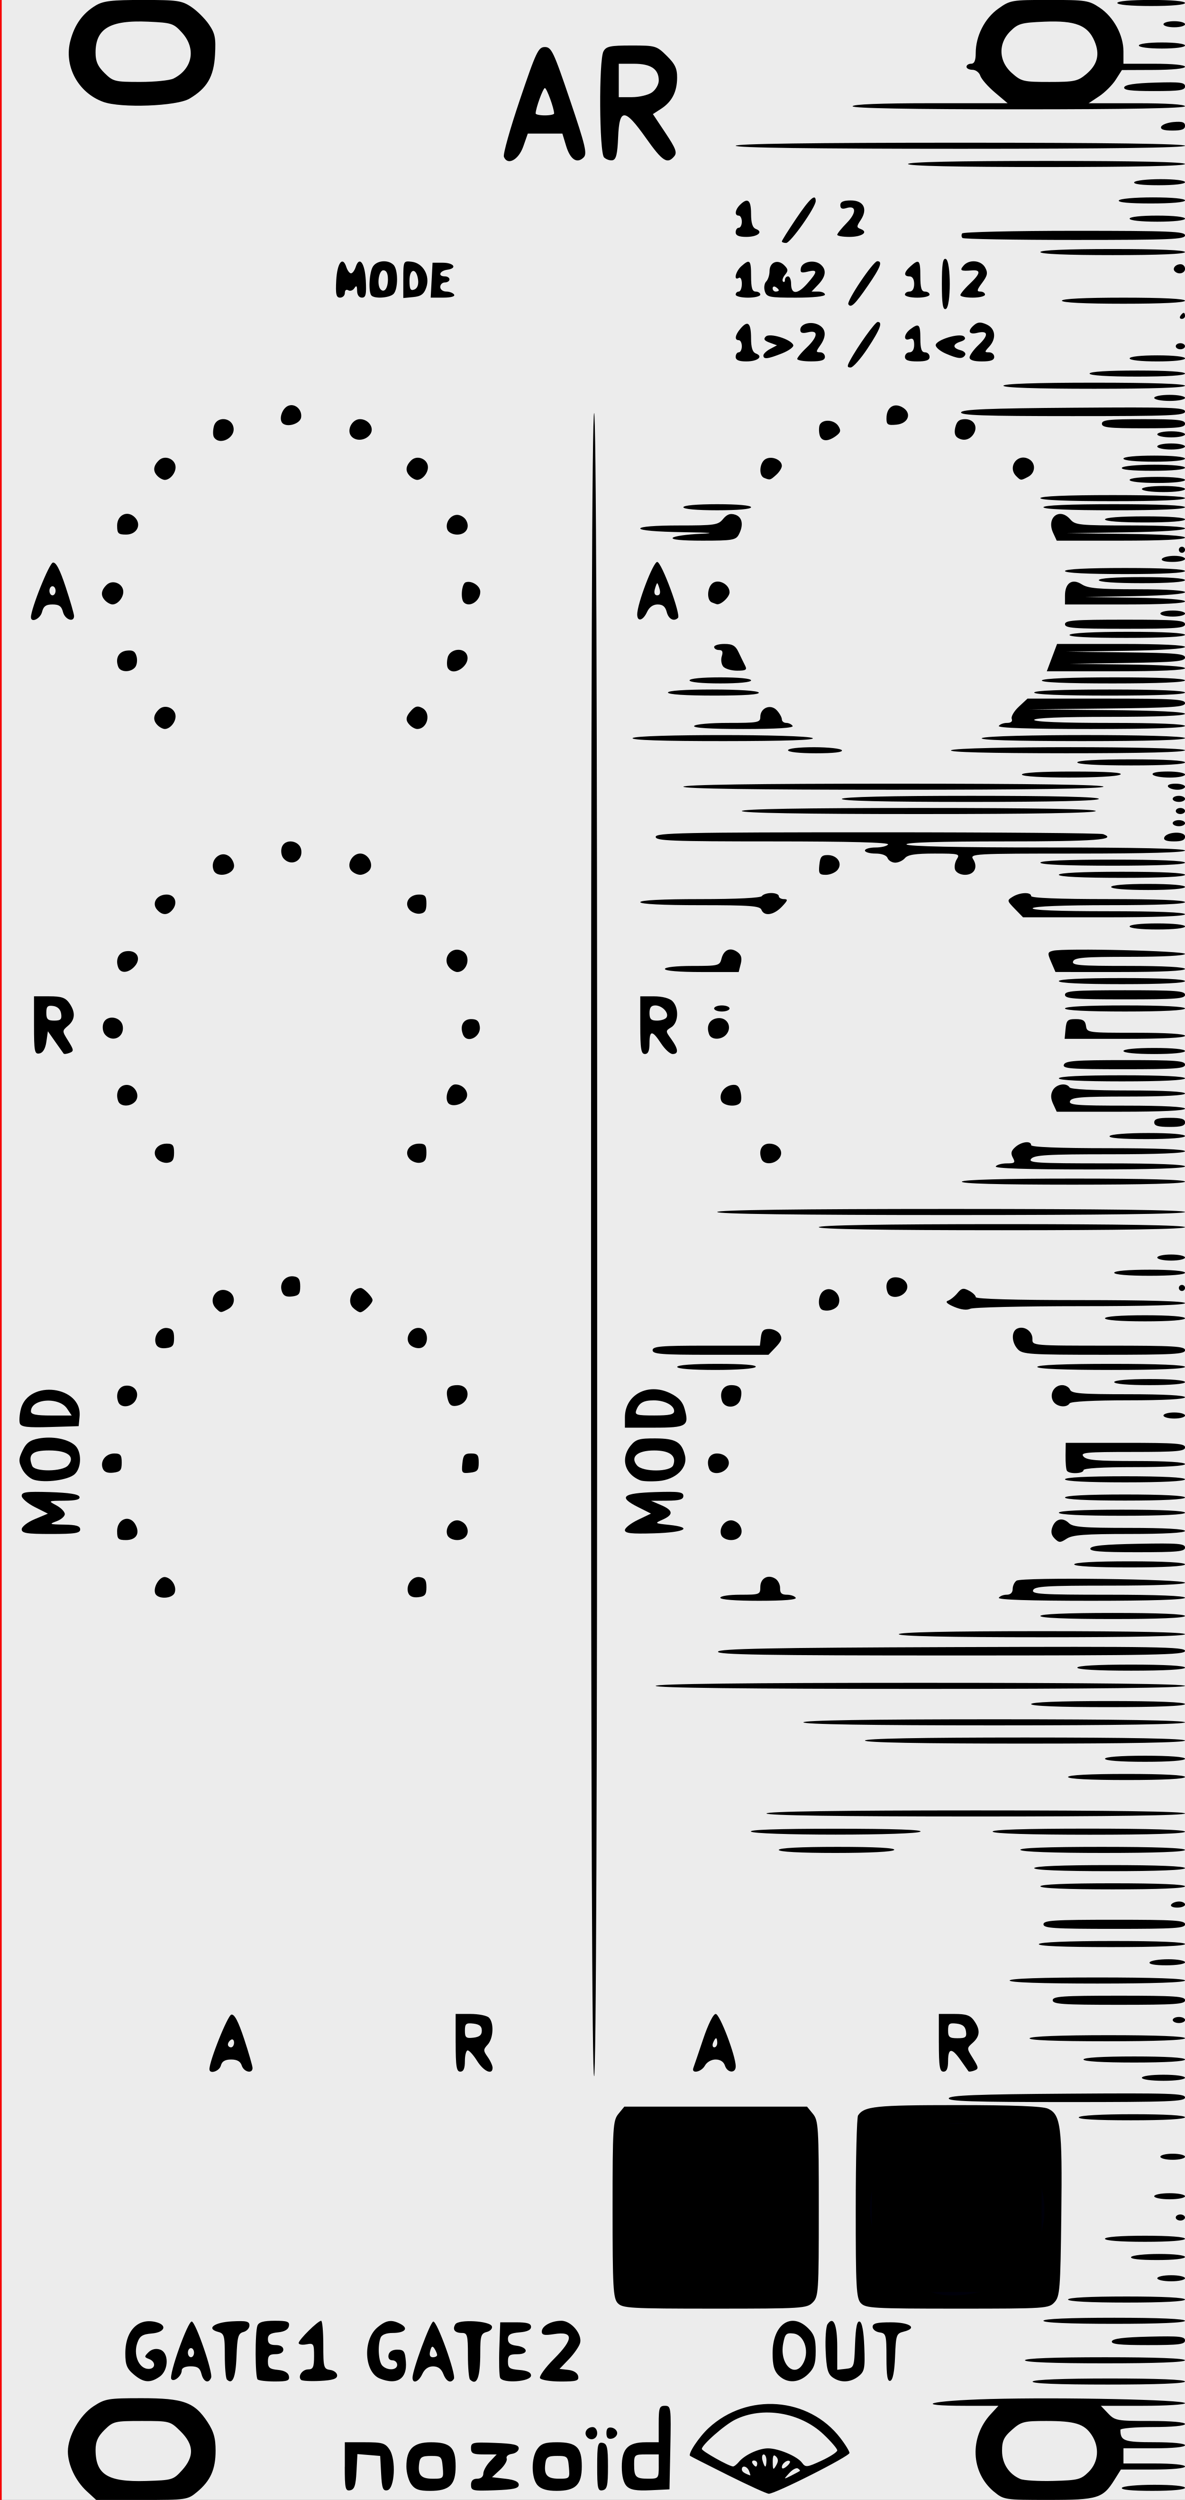 <?xml version="1.0" encoding="UTF-8" standalone="no"?>
<!-- Created with Inkscape (http://www.inkscape.org/) -->

<svg
   xmlns:dc="http://purl.org/dc/elements/1.1/"
   xmlns:cc="http://creativecommons.org/ns#"
   xmlns:rdf="http://www.w3.org/1999/02/22-rdf-syntax-ns#"
   xmlns:svg="http://www.w3.org/2000/svg"
   xmlns="http://www.w3.org/2000/svg"
   xmlns:xlink="http://www.w3.org/1999/xlink"
   xmlns:sodipodi="http://sodipodi.sourceforge.net/DTD/sodipodi-0.dtd"
   xmlns:inkscape="http://www.inkscape.org/namespaces/inkscape"
   width="60.96mm"
   height="128.5mm"
   version="1.1"
   viewBox="0 0 60.96 128.5"
   id="svg16"
   sodipodi:docname="nozori_68_AR.svg"
   inkscape:version="0.92.3 (2405546, 2018-03-11)">
  <rect x="0" y="0" width="60.96" height="128.5" fill="#333333" stroke="none"/>
  <defs
     id="defs20">
    <linearGradient
       inkscape:collect="always"
       id="linearGradient4556">
      <stop
         style="stop-color:#000000;stop-opacity:1;"
         offset="0"
         id="stop4552" />
      <stop
         style="stop-color:#000000;stop-opacity:0;"
         offset="1"
         id="stop4554" />
    </linearGradient>
    <radialGradient
       inkscape:collect="always"
       xlink:href="#linearGradient4556"
       id="radialGradient4560"
       cx="30.633"
       cy="14.416"
       fx="30.633"
       fy="14.416"
       r="3.506"
       gradientTransform="matrix(1,0,0,0.975,0,0.358)"
       gradientUnits="userSpaceOnUse" />
  </defs>
  <sodipodi:namedview
     pagecolor="#ffffff"
     bordercolor="#666666"
     borderopacity="1"
     objecttolerance="10"
     gridtolerance="10"
     guidetolerance="10"
     inkscape:pageopacity="0"
     inkscape:pageshadow="2"
     inkscape:window-width="1920"
     inkscape:window-height="996"
     id="namedview18"
     showgrid="false"
     inkscape:zoom="1.4142136"
     inkscape:cx="-97.283359"
     inkscape:cy="277.43938"
     inkscape:window-x="0"
     inkscape:window-y="27"
     inkscape:window-maximized="1"
     inkscape:current-layer="svg16" />
  <g
     inkscape:groupmode="layer"
     id="layer3"
     inkscape:label="bg uniform"
     style="display:inline">
    <rect
       style="fill:#ececec;fill-opacity:1;fill-rule:nonzero;stroke:#f60000;stroke-width:0.247;stroke-opacity:1"
       id="rect48"
       width="61.164"
       height="128.89"
       x="-0.036"
       y="-0.142" />
    <rect
       style="fill:#000000;fill-opacity:1;fill-rule:nonzero;stroke:#00000a;stroke-width:0.265;stroke-opacity:1"
       id="rect1206"
       width="9.482"
       height="9.163"
       x="32.081"
       y="108.987" />
    <rect
       style="fill:#000000;fill-opacity:1;fill-rule:nonzero;stroke:#00000a;stroke-width:0.3;stroke-opacity:1"
       id="rect1208"
       width="9.035"
       height="8.956"
       x="44.699"
       y="109.009"
       ry="0" />
  </g>
  <g
     inkscape:groupmode="layer"
     id="layer6"
     inkscape:label="68_AR"
     style="display:inline">
    <path
       style="fill:#000000;stroke-width:0.157"
       d="m 4.456,128.047 c -0.571,-0.526 -0.964,-1.358 -0.964,-2.04 0,-0.781 0.613,-1.859 1.318,-2.32 0.599,-0.391 0.749,-0.416 2.482,-0.416 2.151,0 2.711,0.203 3.385,1.228 0.316,0.48 0.414,0.829 0.414,1.465 0,0.967 -0.264,1.554 -0.956,2.128 -0.483,0.401 -0.539,0.409 -2.839,0.409 H 4.95 Z m 4.907,-1.07 c 0.641,-0.707 0.617,-1.32 -0.076,-2.004 -0.534,-0.527 -0.55,-0.531 -1.991,-0.531 -1.395,0 -1.471,0.018 -1.916,0.456 -0.342,0.337 -0.463,0.605 -0.463,1.025 0,1.276 0.621,1.661 2.586,1.604 1.357,-0.04 1.412,-0.056 1.86,-0.551 z m 41.773,1.103 c -1.197,-0.993 -1.273,-2.79 -0.169,-3.989 l 0.396,-0.429 h -1.692 c -2.836,0 -1.885,-0.263 1.259,-0.348 3.689,-0.1 10.031,0.036 10.031,0.214 0,0.073 -0.974,0.134 -2.165,0.134 H 56.631 l 0.372,0.39 c 0.354,0.372 0.457,0.39 2.165,0.39 1.09,0 1.793,0.061 1.793,0.156 0,0.094 -0.66,0.156 -1.662,0.156 -0.914,0 -1.662,0.065 -1.662,0.143 0,0.571 0.182,0.637 1.758,0.637 0.939,0 1.566,0.063 1.566,0.156 0,0.094 -0.633,0.156 -1.583,0.156 H 57.794 v 0.39 0.39 h 1.583 c 0.95,0 1.583,0.062 1.583,0.156 0,0.094 -0.655,0.156 -1.649,0.156 h -1.649 l -0.332,0.53 c -0.598,0.954 -0.853,1.031 -3.396,1.031 -2.257,0 -2.296,-0.006 -2.798,-0.422 z m 4.866,-1.018 c 0.512,-0.505 0.573,-1.272 0.153,-1.904 -0.378,-0.569 -0.856,-0.716 -2.327,-0.716 -1.16,0 -1.292,0.034 -1.767,0.452 -0.418,0.368 -0.513,0.569 -0.513,1.081 0,0.658 0.35,1.197 0.943,1.45 0.174,0.074 0.938,0.119 1.698,0.099 1.269,-0.034 1.417,-0.071 1.813,-0.462 z m -18.551,0.165 c -1.045,-0.521 -1.923,-0.967 -1.951,-0.992 -0.117,-0.105 0.458,-0.968 0.948,-1.424 1.985,-1.845 5.159,-1.607 6.782,0.508 0.256,0.334 0.468,0.678 0.47,0.766 0.005,0.173 -3.832,2.11 -4.153,2.097 -0.108,-0.004 -1.051,-0.434 -2.096,-0.955 z m 3.691,-0.214 c 0.028,-0.023 -0.016,-0.082 -0.098,-0.131 -0.081,-0.05 -0.282,0.059 -0.446,0.241 -0.297,0.33 -0.297,0.331 0.098,0.131 0.218,-0.11 0.418,-0.219 0.446,-0.241 z m -2.605,0.006 c -0.099,-0.255 -0.374,-0.322 -0.374,-0.091 0,0.119 0.111,0.199 0.43,0.313 0.019,0.007 -0.006,-0.093 -0.057,-0.222 z m 1.384,-0.749 c -0.127,-0.126 -0.173,-0.048 -0.17,0.288 0.004,0.404 0.026,0.425 0.175,0.172 0.122,-0.207 0.12,-0.337 -0.005,-0.461 z m 0.71,0.243 c -0.11,-0.108 -0.41,0.112 -0.41,0.3 0,0.104 0.091,0.092 0.241,-0.032 0.133,-0.109 0.209,-0.23 0.169,-0.269 z m -2.618,0.028 c 0.301,-0.357 1.023,-0.692 1.493,-0.692 0.543,0 1.504,0.406 1.751,0.739 0.184,0.249 0.252,0.242 1.006,-0.106 0.444,-0.205 0.808,-0.444 0.808,-0.529 0,-0.086 -0.319,-0.458 -0.71,-0.827 -1.197,-1.131 -3.135,-1.451 -4.546,-0.75 -0.548,0.272 -1.71,1.294 -1.71,1.503 0,0.112 1.375,0.884 1.603,0.901 0.055,0.004 0.192,-0.103 0.305,-0.237 z m 0.941,0.088 c 0,-0.086 -0.075,-0.156 -0.168,-0.156 -0.092,0 -0.124,0.07 -0.07,0.156 0.054,0.086 0.129,0.156 0.168,0.156 0.038,0 0.07,-0.07 0.07,-0.156 z m 0.475,-0.156 c 0,-0.172 -0.065,-0.312 -0.143,-0.312 -0.079,0 -0.106,0.141 -0.061,0.312 0.046,0.172 0.11,0.312 0.143,0.312 0.033,0 0.061,-0.141 0.061,-0.312 z m -21.69,0.324 v -1.261 h 1.025 c 0.909,0 1.054,0.043 1.275,0.376 0.348,0.523 0.265,2.02 -0.116,2.092 -0.224,0.042 -0.277,-0.102 -0.317,-0.857 l -0.048,-0.908 -0.586,-0.048 -0.586,-0.048 -0.048,0.905 c -0.038,0.715 -0.106,0.916 -0.325,0.957 -0.245,0.046 -0.277,-0.092 -0.277,-1.209 z m 3.413,0.891 c -0.136,-0.191 -0.246,-0.597 -0.246,-0.902 0,-0.897 0.357,-1.249 1.264,-1.249 0.998,0 1.269,0.264 1.269,1.236 0,0.957 -0.317,1.262 -1.31,1.262 -0.575,0 -0.783,-0.074 -0.977,-0.347 z m 1.623,-0.863 c -0.047,-0.556 -0.077,-0.586 -0.603,-0.586 -0.459,0 -0.563,0.062 -0.606,0.363 -0.088,0.611 0.081,0.808 0.69,0.808 0.56,0 0.568,-0.009 0.52,-0.586 z m 1.455,0.904 c 0,-0.215 0.103,-0.319 0.317,-0.319 0.191,0 0.317,-0.104 0.317,-0.263 0,-0.145 0.155,-0.426 0.344,-0.625 l 0.344,-0.361 h -0.661 c -0.56,0 -0.661,-0.049 -0.661,-0.319 0,-0.298 0.082,-0.316 1.227,-0.273 0.965,0.036 1.227,0.096 1.227,0.28 0,0.129 -0.156,0.256 -0.347,0.283 -0.199,0.028 -0.315,0.131 -0.272,0.242 0.041,0.106 -0.112,0.365 -0.34,0.576 l -0.415,0.383 0.688,0.078 c 0.47,0.053 0.688,0.152 0.688,0.312 0,0.184 -0.262,0.244 -1.227,0.28 -1.145,0.043 -1.227,0.024 -1.227,-0.273 z m 3.428,0.02 c -0.333,-0.363 -0.341,-1.407 -0.016,-1.866 0.197,-0.278 0.4,-0.347 1.018,-0.347 0.998,0 1.269,0.264 1.269,1.236 0,0.952 -0.318,1.262 -1.294,1.262 -0.492,0 -0.797,-0.089 -0.977,-0.286 z m 1.608,-0.925 c -0.047,-0.556 -0.077,-0.586 -0.603,-0.586 -0.459,0 -0.563,0.062 -0.606,0.363 -0.088,0.611 0.081,0.808 0.69,0.808 0.56,0 0.568,-0.009 0.52,-0.586 z m 1.455,-0.039 c 0,-1.127 0.032,-1.266 0.277,-1.219 0.234,0.044 0.277,0.232 0.277,1.219 0,0.987 -0.043,1.175 -0.277,1.219 -0.246,0.047 -0.277,-0.092 -0.277,-1.219 z m 1.522,1.011 c -0.164,-0.162 -0.256,-0.52 -0.256,-0.998 0,-0.934 0.322,-1.262 1.239,-1.262 h 0.66 v -0.937 c 0,-0.837 0.034,-0.937 0.321,-0.937 0.309,0 0.319,0.08 0.277,2.147 l -0.044,2.147 -0.971,0.046 c -0.73,0.035 -1.035,-0.017 -1.227,-0.206 z m 1.644,-1.011 v -0.625 h -0.633 c -0.612,0 -0.633,0.017 -0.633,0.52 0,0.649 0.081,0.729 0.739,0.729 0.51,0 0.528,-0.021 0.528,-0.625 z m 23.827,1.093 c 0.055,-0.087 0.793,-0.156 1.672,-0.156 0.944,0 1.574,0.062 1.574,0.156 0,0.094 -0.663,0.156 -1.672,0.156 -1.074,0 -1.637,-0.056 -1.574,-0.156 z m -27.547,-2.654 c -0.133,-0.211 0.046,-0.468 0.326,-0.468 0.125,0 0.228,0.141 0.228,0.312 0,0.323 -0.382,0.431 -0.554,0.156 z m 1.029,-0.156 c 0,-0.235 0.083,-0.319 0.277,-0.283 0.152,0.029 0.277,0.156 0.277,0.283 0,0.126 -0.125,0.254 -0.277,0.283 -0.194,0.037 -0.277,-0.047 -0.277,-0.283 z m 21.927,-2.654 c 0.061,-0.097 1.558,-0.156 3.967,-0.156 2.474,0 3.869,0.056 3.869,0.156 0,0.1 -1.428,0.156 -3.967,0.156 -2.605,0 -3.934,-0.054 -3.869,-0.156 z M 6.878,122.048 c -0.352,-0.299 -0.431,-0.496 -0.431,-1.081 0,-1.165 0.654,-1.836 1.568,-1.61 0.608,0.151 0.474,0.531 -0.206,0.587 -0.481,0.04 -0.619,0.128 -0.743,0.478 -0.209,0.589 0.05,1.274 0.506,1.338 0.421,0.059 0.492,-0.354 0.087,-0.507 -0.241,-0.091 -0.243,-0.123 -0.018,-0.345 0.157,-0.155 0.37,-0.206 0.582,-0.14 0.478,0.15 0.467,1.067 -0.018,1.402 -0.486,0.336 -0.824,0.305 -1.328,-0.123 z m 1.935,0.238 c -0.137,-0.219 0.863,-3.018 1.056,-2.955 0.216,0.071 1.093,2.624 0.991,2.886 -0.126,0.325 -0.39,0.221 -0.496,-0.194 -0.077,-0.304 -0.201,-0.39 -0.557,-0.39 -0.283,0 -0.458,0.082 -0.458,0.215 0,0.281 -0.42,0.624 -0.536,0.438 z m 1.169,-1.356 c 0,-0.129 -0.071,-0.234 -0.158,-0.234 -0.087,0 -0.158,0.105 -0.158,0.234 0,0.129 0.071,0.234 0.158,0.234 0.087,0 0.158,-0.105 0.158,-0.234 z m 1.692,1.383 c -0.06,-0.059 -0.109,-0.614 -0.109,-1.234 0,-1.014 -0.033,-1.135 -0.333,-1.213 -0.646,-0.167 -0.221,-0.496 0.702,-0.544 0.747,-0.039 0.898,-0.004 0.898,0.21 0,0.141 -0.14,0.293 -0.31,0.337 -0.268,0.069 -0.317,0.24 -0.356,1.261 -0.042,1.079 -0.203,1.467 -0.491,1.183 z m 1.58,-0.003 c -0.132,-0.13 -0.14,-2.437 -0.009,-2.772 0.07,-0.179 0.311,-0.247 0.882,-0.247 0.663,0 0.778,0.043 0.734,0.273 -0.035,0.18 -0.228,0.29 -0.566,0.322 -0.385,0.037 -0.513,0.124 -0.513,0.351 0,0.218 0.11,0.302 0.396,0.302 0.246,0 0.396,0.088 0.396,0.234 0,0.146 -0.15,0.234 -0.396,0.234 -0.314,0 -0.396,0.079 -0.396,0.38 0,0.315 0.088,0.389 0.513,0.429 0.338,0.032 0.531,0.142 0.566,0.322 0.044,0.23 -0.07,0.273 -0.724,0.273 -0.427,0 -0.824,-0.047 -0.882,-0.104 z m 2.234,0.018 c -0.183,-0.18 0.062,-0.538 0.369,-0.538 0.248,0 0.3,-0.117 0.3,-0.681 0,-0.642 -0.023,-0.677 -0.396,-0.606 -0.218,0.041 -0.396,0.01 -0.396,-0.069 0,-0.165 0.988,-1.142 1.155,-1.142 0.061,0 0.111,0.557 0.111,1.238 0,1.165 0.021,1.241 0.356,1.288 0.196,0.027 0.356,0.155 0.356,0.284 0,0.174 -0.224,0.246 -0.877,0.28 -0.482,0.025 -0.923,7.8e-4 -0.979,-0.054 z m 4.058,-0.065 c -0.808,-0.322 -0.896,-1.972 -0.14,-2.62 0.454,-0.389 0.734,-0.433 1.199,-0.187 0.432,0.228 0.228,0.461 -0.403,0.461 -0.335,0 -0.563,0.09 -0.624,0.247 -0.161,0.414 -0.107,1.241 0.094,1.439 0.267,0.264 0.76,0.233 0.76,-0.047 0,-0.129 -0.112,-0.234 -0.249,-0.234 -0.152,0 -0.228,-0.106 -0.196,-0.273 0.034,-0.173 0.198,-0.273 0.447,-0.273 0.344,0 0.4,0.077 0.445,0.618 0.073,0.879 -0.451,1.221 -1.332,0.869 z m 1.677,-0.05 c 0,-0.397 0.896,-2.825 1.063,-2.88 0.189,-0.062 1.195,2.733 1.061,2.947 -0.156,0.249 -0.389,0.138 -0.541,-0.255 -0.102,-0.264 -0.271,-0.39 -0.525,-0.39 -0.246,0 -0.436,0.134 -0.555,0.39 -0.191,0.413 -0.504,0.529 -0.504,0.188 z m 1.264,-1.164 c -0.001,-0.064 -0.063,-0.211 -0.136,-0.325 -0.102,-0.158 -0.155,-0.13 -0.22,0.117 -0.057,0.216 -0.011,0.325 0.136,0.325 0.122,0 0.222,-0.053 0.22,-0.117 z m 1.691,1.262 c -0.058,-0.057 -0.106,-0.619 -0.106,-1.249 0,-1.029 -0.031,-1.145 -0.307,-1.145 -0.371,0 -0.507,-0.179 -0.34,-0.446 0.167,-0.267 1.785,-0.176 1.879,0.105 0.038,0.113 -0.081,0.244 -0.265,0.291 -0.294,0.076 -0.333,0.201 -0.333,1.07 0,1.273 -0.173,1.724 -0.528,1.374 z m 1.548,-0.096 c -0.046,-0.119 -0.063,-0.808 -0.038,-1.531 l 0.046,-1.314 h 0.792 c 0.598,0 0.792,0.057 0.792,0.234 0,0.158 -0.193,0.25 -0.594,0.283 -0.457,0.037 -0.594,0.116 -0.594,0.341 0,0.201 0.133,0.308 0.423,0.342 0.616,0.072 0.671,0.44 0.065,0.44 -0.412,0 -0.488,0.059 -0.488,0.381 0,0.327 0.083,0.388 0.594,0.429 0.4,0.033 0.594,0.125 0.594,0.283 0,0.323 -1.469,0.427 -1.592,0.113 z m 2.057,0.028 c -0.059,-0.095 0.266,-0.544 0.725,-1.003 1.01,-1.009 1.008,-1.424 -0.005,-1.264 -0.496,0.078 -0.631,0.05 -0.631,-0.131 0,-0.287 0.485,-0.554 1.007,-0.554 0.511,0 1.095,0.705 0.957,1.157 -0.055,0.18 -0.314,0.55 -0.576,0.822 l -0.477,0.495 0.453,0.051 c 0.279,0.032 0.473,0.156 0.506,0.324 0.045,0.236 -0.078,0.273 -0.9,0.273 -0.524,0 -1.001,-0.077 -1.06,-0.171 z m 12.279,-0.141 c -0.238,-0.235 -0.317,-0.52 -0.317,-1.15 0,-1.471 0.955,-2.138 1.828,-1.277 0.311,0.307 0.389,0.542 0.389,1.178 0,0.636 -0.078,0.872 -0.389,1.178 -0.471,0.464 -1.083,0.493 -1.511,0.071 z m 1.294,-0.699 c 0.281,-0.608 -0.01,-1.396 -0.538,-1.457 -0.372,-0.043 -0.434,0.017 -0.529,0.519 -0.209,1.099 0.646,1.85 1.067,0.938 z m 1.471,0.793 c -0.242,-0.174 -0.314,-0.452 -0.353,-1.366 -0.027,-0.631 0.016,-1.244 0.097,-1.363 0.304,-0.444 0.499,0.015 0.499,1.172 v 1.172 l 0.435,-0.049 c 0.429,-0.049 0.436,-0.067 0.482,-1.27 0.033,-0.868 0.102,-1.203 0.237,-1.159 0.122,0.04 0.208,0.508 0.238,1.299 0.042,1.109 0.012,1.265 -0.295,1.51 -0.412,0.33 -0.93,0.351 -1.341,0.054 z m 2.776,-1.006 c 0,-1.179 -0.021,-1.254 -0.356,-1.301 -0.196,-0.028 -0.356,-0.155 -0.356,-0.284 0,-0.182 0.21,-0.234 0.937,-0.234 0.988,0 1.399,0.296 0.664,0.478 -0.379,0.094 -0.403,0.163 -0.447,1.281 -0.03,0.773 -0.114,1.205 -0.244,1.247 -0.147,0.048 -0.198,-0.255 -0.198,-1.187 z m 7.124,0.132 c 0,-0.1 1.478,-0.156 4.116,-0.156 2.639,0 4.116,0.056 4.116,0.156 0,0.1 -1.478,0.156 -4.116,0.156 -2.639,0 -4.116,-0.056 -4.116,-0.156 z m 4.472,-0.976 c 0.046,-0.138 0.609,-0.208 1.913,-0.239 1.573,-0.037 1.847,-0.008 1.847,0.195 0,0.202 -0.3,0.239 -1.913,0.239 -1.46,0 -1.897,-0.046 -1.847,-0.195 z m -3.522,-1.054 c 0,-0.1 1.319,-0.156 3.641,-0.156 2.322,0 3.641,0.057 3.641,0.156 0,0.1 -1.319,0.156 -3.641,0.156 -2.322,0 -3.641,-0.057 -3.641,-0.156 z m -21.902,-0.91 c -0.231,-0.252 -0.262,-0.82 -0.262,-4.823 0,-4.235 0.02,-4.562 0.303,-4.906 l 0.303,-0.369 h 4.698 4.698 l 0.303,0.369 c 0.282,0.344 0.303,0.671 0.303,4.879 0,4.303 -0.015,4.525 -0.317,4.823 -0.302,0.298 -0.528,0.312 -5.042,0.312 -4.376,0 -4.744,-0.021 -4.987,-0.286 z m 6.76,-0.73 c 0.789,-0.325 1.949,-1.394 2.345,-2.159 1.078,-2.084 0.08,-4.803 -2.162,-5.892 -0.941,-0.457 -1.125,-0.493 -2.177,-0.425 -1.408,0.091 -2.223,0.473 -3.101,1.456 -0.846,0.948 -1.2,2.006 -1.096,3.277 0.245,3.014 3.373,4.905 6.191,3.743 z m 5.747,0.73 c -0.231,-0.252 -0.262,-0.822 -0.26,-4.879 0.001,-2.527 0.055,-4.671 0.119,-4.766 0.32,-0.473 0.876,-0.531 5.085,-0.531 2.918,0 4.406,0.058 4.682,0.182 0.664,0.298 0.743,0.93 0.689,5.462 -0.046,3.833 -0.074,4.187 -0.351,4.489 -0.294,0.32 -0.426,0.328 -5.002,0.328 -4.353,0 -4.72,-0.021 -4.962,-0.286 z m 6.811,-0.803 c 2.956,-1.287 3.556,-5.111 1.137,-7.256 -1.47,-1.303 -3.34,-1.552 -5.059,-0.673 -3.681,1.882 -3.008,7.206 1.044,8.256 0.731,0.189 2.032,0.042 2.877,-0.327 z m 3.851,0.62 c 0,-0.099 1.108,-0.156 3.008,-0.156 1.9,0 3.008,0.058 3.008,0.156 0,0.099 -1.108,0.156 -3.008,0.156 -1.9,0 -3.008,-0.058 -3.008,-0.156 z m 4.591,-1.093 c 0,-0.086 0.321,-0.156 0.712,-0.156 0.392,0 0.712,0.07 0.712,0.156 0,0.086 -0.321,0.156 -0.712,0.156 -0.392,0 -0.712,-0.07 -0.712,-0.156 z m -1.346,-1.093 c 0.054,-0.086 0.699,-0.156 1.434,-0.156 0.785,0 1.336,0.064 1.336,0.156 0,0.093 -0.584,0.156 -1.434,0.156 -0.916,0 -1.399,-0.056 -1.336,-0.156 z m -1.346,-0.937 c 0,-0.096 0.792,-0.156 2.058,-0.156 1.267,0 2.058,0.06 2.058,0.156 0,0.096 -0.792,0.156 -2.058,0.156 -1.267,0 -2.058,-0.06 -2.058,-0.156 z m 3.641,-1.093 c 0,-0.086 0.107,-0.156 0.237,-0.156 0.131,0 0.237,0.07 0.237,0.156 0,0.086 -0.107,0.156 -0.237,0.156 -0.131,0 -0.237,-0.07 -0.237,-0.156 z m -1.108,-1.093 c 0,-0.086 0.356,-0.156 0.792,-0.156 0.435,0 0.792,0.07 0.792,0.156 0,0.086 -0.356,0.156 -0.792,0.156 -0.435,0 -0.792,-0.07 -0.792,-0.156 z m 0.317,-2.03 c 0,-0.086 0.285,-0.156 0.633,-0.156 0.348,0 0.633,0.07 0.633,0.156 0,0.086 -0.285,0.156 -0.633,0.156 -0.348,0 -0.633,-0.07 -0.633,-0.156 z m -4.195,-2.03 c 0.059,-0.094 1.163,-0.156 2.78,-0.156 1.682,0 2.682,0.058 2.682,0.156 0,0.098 -1.032,0.156 -2.78,0.156 -1.813,0 -2.746,-0.054 -2.682,-0.156 z m -6.689,-0.976 c 0.051,-0.151 1.445,-0.205 6.108,-0.236 5.305,-0.036 6.043,-0.012 6.043,0.195 0,0.207 -0.763,0.236 -6.108,0.236 -4.816,0 -6.094,-0.041 -6.043,-0.195 z m 9.934,-1.054 c 0,-0.089 0.475,-0.156 1.108,-0.156 0.633,0 1.108,0.067 1.108,0.156 0,0.089 -0.475,0.156 -1.108,0.156 -0.633,0 -1.108,-0.067 -1.108,-0.156 z M 30.405,64.025 c 0,-28.424 0.053,-42.792 0.158,-42.792 0.105,0 0.158,14.336 0.158,42.696 0,28.295 -0.053,42.728 -0.158,42.792 -0.105,0.064 -0.158,-14.207 -0.158,-42.696 z M 10.774,106.362 c 0,-0.435 0.939,-2.772 1.128,-2.808 0.159,-0.031 0.359,0.35 0.659,1.258 0.237,0.716 0.43,1.386 0.43,1.488 0,0.31 -0.447,0.208 -0.554,-0.126 -0.069,-0.215 -0.24,-0.312 -0.546,-0.312 -0.313,0 -0.471,0.093 -0.529,0.312 -0.078,0.294 -0.587,0.457 -0.587,0.188 z m 1.267,-1.368 c 0,-0.134 -0.071,-0.2 -0.158,-0.147 -0.087,0.053 -0.158,0.163 -0.158,0.243 0,0.081 0.071,0.147 0.158,0.147 0.087,0 0.158,-0.11 0.158,-0.243 z m 11.399,0.009 v -1.483 h 0.76 c 0.418,0 0.845,0.084 0.95,0.187 0.271,0.267 0.235,1.066 -0.063,1.391 -0.232,0.253 -0.232,0.306 0,0.633 0.139,0.196 0.253,0.446 0.253,0.556 0,0.39 -0.454,0.191 -0.792,-0.347 -0.188,-0.301 -0.408,-0.546 -0.488,-0.546 -0.08,0 -0.145,0.246 -0.145,0.546 0,0.382 -0.072,0.546 -0.237,0.546 -0.194,0 -0.237,-0.269 -0.237,-1.483 z m 1.346,-0.625 c 0,-0.225 -0.122,-0.326 -0.435,-0.362 -0.377,-0.043 -0.435,0.005 -0.435,0.362 0,0.356 0.058,0.405 0.435,0.362 0.313,-0.035 0.435,-0.137 0.435,-0.362 z m 10.884,1.913 c 0.04,-0.107 0.267,-0.775 0.505,-1.483 0.254,-0.758 0.519,-1.288 0.643,-1.288 0.209,0 1.029,2.147 1.029,2.694 0,0.375 -0.431,0.345 -0.554,-0.04 -0.064,-0.198 -0.24,-0.312 -0.48,-0.312 -0.218,0 -0.452,0.133 -0.549,0.312 -0.182,0.336 -0.715,0.441 -0.594,0.117 z m 1.228,-1.288 c 0,-0.129 -0.028,-0.234 -0.062,-0.234 -0.034,0 -0.103,0.105 -0.153,0.234 -0.05,0.129 -0.022,0.234 0.062,0.234 0.084,0 0.153,-0.105 0.153,-0.234 z m 11.399,0 v -1.483 h 0.783 c 0.629,0 0.831,0.068 1.029,0.347 0.33,0.465 0.31,0.797 -0.069,1.135 -0.315,0.281 -0.315,0.282 0.013,0.805 0.294,0.469 0.301,0.534 0.071,0.621 -0.141,0.053 -0.277,0.071 -0.302,0.039 -0.024,-0.032 -0.204,-0.287 -0.4,-0.566 -0.458,-0.654 -0.65,-0.642 -0.65,0.039 0,0.382 -0.072,0.546 -0.237,0.546 -0.194,0 -0.237,-0.269 -0.237,-1.483 z m 1.396,-0.586 c -0.036,-0.252 -0.174,-0.365 -0.486,-0.401 -0.375,-0.043 -0.435,0.006 -0.435,0.351 0,0.343 0.07,0.401 0.486,0.401 0.413,0 0.478,-0.052 0.435,-0.351 z m 6.045,1.444 c 0,-0.098 0.976,-0.156 2.612,-0.156 1.636,0 2.612,0.058 2.612,0.156 0,0.098 -0.976,0.156 -2.612,0.156 -1.636,0 -2.612,-0.058 -2.612,-0.156 z m -2.771,-1.093 c 0.061,-0.097 1.585,-0.156 4.046,-0.156 2.527,0 3.949,0.056 3.949,0.156 0,0.1 -1.454,0.156 -4.046,0.156 -2.657,0 -4.013,-0.054 -3.949,-0.156 z m 7.362,-0.937 c 0,-0.086 0.142,-0.156 0.317,-0.156 0.174,0 0.317,0.07 0.317,0.156 0,0.086 -0.142,0.156 -0.317,0.156 -0.174,0 -0.317,-0.07 -0.317,-0.156 z m -6.174,-1.015 c 0,-0.201 0.484,-0.234 3.404,-0.234 2.92,0 3.404,0.033 3.404,0.234 0,0.201 -0.484,0.234 -3.404,0.234 -2.92,0 -3.404,-0.033 -3.404,-0.234 z m -2.216,-1.015 c 0,-0.1 1.61,-0.156 4.512,-0.156 2.902,0 4.512,0.056 4.512,0.156 0,0.1 -1.61,0.156 -4.512,0.156 -2.902,0 -4.512,-0.056 -4.512,-0.156 z m 7.203,-0.937 c 0.054,-0.086 0.485,-0.156 0.959,-0.156 0.474,0 0.861,0.07 0.861,0.156 0,0.087 -0.425,0.156 -0.959,0.156 -0.599,0 -0.923,-0.059 -0.861,-0.156 z m -5.699,-0.937 c 0.061,-0.097 1.506,-0.156 3.809,-0.156 2.369,0 3.711,0.056 3.711,0.156 0,0.1 -1.375,0.156 -3.809,0.156 -2.499,0 -3.775,-0.054 -3.711,-0.156 z m 0.237,-1.015 c 0,-0.201 0.51,-0.234 3.641,-0.234 3.131,0 3.641,0.033 3.641,0.234 0,0.201 -0.51,0.234 -3.641,0.234 -3.131,0 -3.641,-0.033 -3.641,-0.234 z m 6.57,-1.015 c 0.054,-0.086 0.236,-0.156 0.405,-0.156 0.169,0 0.307,0.07 0.307,0.156 0,0.086 -0.182,0.156 -0.405,0.156 -0.23,0 -0.363,-0.068 -0.307,-0.156 z m -6.729,-0.937 c 0,-0.1 1.346,-0.156 3.72,-0.156 2.375,0 3.72,0.056 3.72,0.156 0,0.1 -1.346,0.156 -3.72,0.156 -2.375,0 -3.72,-0.056 -3.72,-0.156 z M 53.203,96.025 c 0,-0.1 1.398,-0.156 3.879,-0.156 2.48,0 3.879,0.056 3.879,0.156 0,0.1 -1.398,0.156 -3.879,0.156 -2.48,0 -3.879,-0.056 -3.879,-0.156 z M 40.063,95.088 c 0,-0.099 1.111,-0.156 3.017,-0.156 1.971,0 2.983,0.054 2.92,0.156 -0.06,0.095 -1.242,0.156 -3.017,0.156 -1.841,0 -2.92,-0.058 -2.92,-0.156 z m 12.428,0 c -0.064,-0.103 1.37,-0.156 4.186,-0.156 2.75,0 4.284,0.056 4.284,0.156 0,0.1 -1.501,0.156 -4.186,0.156 -2.62,0 -4.223,-0.058 -4.284,-0.156 z M 38.638,94.151 c -0.156,-0.1 1.332,-0.151 4.354,-0.151 3.022,0 4.51,0.052 4.354,0.151 -0.138,0.088 -1.965,0.151 -4.354,0.151 -2.389,0 -4.216,-0.064 -4.354,-0.151 z m 12.428,0 c -0.064,-0.103 1.608,-0.156 4.899,-0.156 3.225,0 4.996,0.055 4.996,0.156 0,0.101 -1.738,0.156 -4.899,0.156 -3.095,0 -4.935,-0.057 -4.996,-0.156 z M 39.43,93.214 c 0,-0.103 3.694,-0.156 10.766,-0.156 7.072,0 10.766,0.054 10.766,0.156 0,0.103 -3.694,0.156 -10.766,0.156 -7.072,0 -10.766,-0.054 -10.766,-0.156 z m 15.515,-1.874 c 0,-0.099 1.108,-0.156 3.008,-0.156 1.9,0 3.008,0.058 3.008,0.156 0,0.099 -1.108,0.156 -3.008,0.156 -1.9,0 -3.008,-0.058 -3.008,-0.156 z m 1.9,-0.937 c 0,-0.096 0.792,-0.156 2.058,-0.156 1.267,0 2.058,0.06 2.058,0.156 0,0.096 -0.792,0.156 -2.058,0.156 -1.267,0 -2.058,-0.06 -2.058,-0.156 z M 44.496,89.467 c 0,-0.102 2.85,-0.156 8.233,-0.156 5.383,0 8.233,0.054 8.233,0.156 0,0.102 -2.85,0.156 -8.233,0.156 -5.383,0 -8.233,-0.054 -8.233,-0.156 z M 41.329,88.53 c 0,-0.102 3.377,-0.156 9.816,-0.156 6.438,0 9.816,0.054 9.816,0.156 0,0.102 -3.377,0.156 -9.816,0.156 -6.438,0 -9.816,-0.054 -9.816,-0.156 z m 11.716,-0.937 c 0,-0.1 1.425,-0.156 3.958,-0.156 2.533,0 3.958,0.056 3.958,0.156 0,0.1 -1.425,0.156 -3.958,0.156 -2.533,0 -3.958,-0.056 -3.958,-0.156 z M 33.73,86.656 c 0,-0.103 4.644,-0.156 13.615,-0.156 8.971,0 13.615,0.053 13.615,0.156 0,0.103 -4.644,0.156 -13.615,0.156 -8.971,0 -13.615,-0.053 -13.615,-0.156 z m 21.69,-0.937 c 0,-0.098 1.029,-0.156 2.771,-0.156 1.741,0 2.771,0.058 2.771,0.156 0,0.098 -1.029,0.156 -2.771,0.156 -1.741,0 -2.771,-0.058 -2.771,-0.156 z m -18.484,-0.82 c 0.052,-0.153 2.632,-0.204 12.045,-0.235 10.583,-0.035 11.979,-0.013 11.979,0.195 0,0.207 -1.422,0.235 -12.045,0.235 -9.566,0 -12.032,-0.04 -11.979,-0.195 z m 9.301,-0.898 c 0,-0.102 2.559,-0.156 7.362,-0.156 4.802,0 7.362,0.054 7.362,0.156 0,0.102 -2.559,0.156 -7.362,0.156 -4.802,0 -7.362,-0.054 -7.362,-0.156 z m 7.283,-0.937 c 0,-0.1 1.346,-0.156 3.72,-0.156 2.375,0 3.72,0.056 3.72,0.156 0,0.1 -1.346,0.156 -3.72,0.156 -2.375,0 -3.72,-0.056 -3.72,-0.156 z m -16.465,-0.937 c 0,-0.088 0.449,-0.156 1.029,-0.156 0.996,0 1.029,-0.013 1.029,-0.395 0,-0.452 0.394,-0.67 0.774,-0.429 0.141,0.089 0.25,0.311 0.243,0.493 -0.009,0.244 0.082,0.331 0.347,0.331 0.198,0 0.403,0.07 0.457,0.156 0.063,0.101 -0.605,0.156 -1.89,0.156 -1.22,0 -1.988,-0.06 -1.988,-0.156 z m 14.328,0 c 0.054,-0.086 0.236,-0.156 0.405,-0.156 0.195,0 0.307,-0.107 0.307,-0.293 0,-0.161 0.089,-0.354 0.198,-0.429 0.272,-0.187 8.668,-0.085 8.668,0.105 0,0.09 -1.519,0.149 -3.862,0.149 -3.287,0 -3.875,0.035 -3.953,0.234 -0.08,0.204 0.413,0.234 3.862,0.234 2.53,0 3.953,0.056 3.953,0.156 0,0.101 -1.718,0.156 -4.838,0.156 -3.185,0 -4.805,-0.053 -4.74,-0.156 z M 7.986,81.906 c -0.126,-0.323 0.234,-0.898 0.525,-0.841 0.341,0.066 0.593,0.498 0.472,0.808 -0.123,0.315 -0.878,0.34 -0.997,0.033 z m 13.02,-0.015 c -0.155,-0.398 0.187,-0.882 0.584,-0.826 0.267,0.038 0.346,0.154 0.346,0.517 0,0.389 -0.07,0.476 -0.415,0.516 -0.27,0.031 -0.45,-0.042 -0.514,-0.206 z m 34.255,-1.48 c 0,-0.098 1.055,-0.156 2.85,-0.156 1.794,0 2.85,0.058 2.85,0.156 0,0.098 -1.055,0.156 -2.85,0.156 -1.794,0 -2.85,-0.058 -2.85,-0.156 z m 0.831,-0.82 c 0.048,-0.142 0.719,-0.207 2.467,-0.238 2.066,-0.037 2.401,-0.01 2.401,0.195 0,0.203 -0.361,0.238 -2.467,0.238 -1.903,0 -2.452,-0.045 -2.401,-0.195 z M 54.257,79.085 c -0.174,-0.171 -0.209,-0.349 -0.119,-0.592 0.161,-0.431 0.532,-0.517 0.855,-0.199 0.204,0.201 0.733,0.242 3.106,0.242 1.802,0 2.861,0.058 2.861,0.156 0,0.098 -1.057,0.156 -2.855,0.156 -2.305,0 -2.927,0.046 -3.228,0.241 -0.336,0.217 -0.397,0.217 -0.621,-0.004 z M 6.025,78.71 c 0,-0.648 0.65,-0.882 0.944,-0.34 0.246,0.453 0.038,0.792 -0.486,0.792 -0.4,0 -0.458,-0.058 -0.458,-0.452 z M 23.014,78.906 c -0.131,-0.337 0.15,-0.759 0.505,-0.759 0.155,0 0.355,0.113 0.443,0.252 0.242,0.378 0.018,0.763 -0.443,0.763 -0.23,0 -0.449,-0.111 -0.505,-0.255 z m 14.09,0 c -0.131,-0.337 0.15,-0.759 0.505,-0.759 0.155,0 0.355,0.113 0.443,0.252 0.242,0.378 0.018,0.763 -0.443,0.763 -0.23,0 -0.449,-0.111 -0.505,-0.255 z M 1.117,78.609 c 0,-0.135 0.296,-0.365 0.673,-0.523 l 0.673,-0.282 -0.673,-0.339 c -0.37,-0.186 -0.673,-0.446 -0.673,-0.576 0,-0.198 0.24,-0.229 1.452,-0.192 0.987,0.031 1.473,0.107 1.517,0.24 0.047,0.139 -0.176,0.197 -0.779,0.201 -0.839,0.006 -0.841,0.008 -0.409,0.239 0.239,0.128 0.435,0.33 0.435,0.449 0,0.119 -0.196,0.287 -0.435,0.373 -0.391,0.141 -0.351,0.158 0.396,0.169 0.628,0.009 0.831,0.07 0.831,0.247 0,0.192 -0.273,0.234 -1.504,0.234 -1.249,0 -1.504,-0.041 -1.504,-0.241 z m 31.03,0.043 c 0,-0.115 0.302,-0.353 0.671,-0.53 l 0.671,-0.321 -0.682,-0.343 c -1.019,-0.512 -0.787,-0.709 0.895,-0.762 1.22,-0.038 1.452,-0.007 1.452,0.195 0,0.185 -0.192,0.241 -0.831,0.246 l -0.831,0.006 0.515,0.221 c 0.628,0.269 0.653,0.493 0.083,0.746 -0.425,0.189 -0.421,0.193 0.321,0.27 1.283,0.133 0.84,0.388 -0.759,0.435 -1.174,0.035 -1.505,-0.001 -1.505,-0.164 z M 54.47,77.756 c 0,-0.099 1.187,-0.156 3.246,-0.156 2.058,0 3.246,0.057 3.246,0.156 0,0.099 -1.187,0.156 -3.246,0.156 -2.058,0 -3.246,-0.057 -3.246,-0.156 z m 0.317,-0.781 c 0,-0.099 1.135,-0.156 3.087,-0.156 1.953,0 3.087,0.057 3.087,0.156 0,0.099 -1.135,0.156 -3.087,0.156 -1.953,0 -3.087,-0.057 -3.087,-0.156 z M 1.75,76.064 C 1.532,76 1.257,75.748 1.137,75.503 0.951,75.121 0.954,74.989 1.165,74.554 c 0.188,-0.389 0.378,-0.53 0.824,-0.613 0.699,-0.129 1.482,0.016 1.859,0.344 0.364,0.317 0.358,1.165 -0.012,1.495 -0.331,0.296 -1.503,0.455 -2.086,0.284 z m 1.753,-0.741 c 0.383,-0.455 -0.015,-0.768 -0.976,-0.768 -0.878,0 -1.103,0.203 -0.874,0.79 0.126,0.323 1.574,0.306 1.85,-0.022 z M 32.939,76.092 c -0.809,-0.322 -1.031,-1.134 -0.489,-1.793 0.259,-0.316 0.441,-0.368 1.266,-0.363 1.045,0.006 1.347,0.179 1.519,0.87 0.159,0.64 -0.463,1.248 -1.352,1.321 -0.389,0.032 -0.814,0.016 -0.945,-0.036 z m 1.693,-0.777 c 0.187,-0.481 -0.173,-0.759 -0.98,-0.759 -0.866,0 -1.248,0.332 -0.882,0.768 0.295,0.35 1.725,0.344 1.862,-0.008 z m 20.155,0.724 c 0,-0.099 1.135,-0.156 3.087,-0.156 1.953,0 3.087,0.057 3.087,0.156 0,0.099 -1.135,0.156 -3.087,0.156 -1.953,0 -3.087,-0.057 -3.087,-0.156 z M 5.286,75.481 c -0.148,-0.38 0.155,-0.77 0.597,-0.77 0.315,0 0.379,0.079 0.379,0.468 0,0.395 -0.068,0.476 -0.436,0.518 -0.297,0.034 -0.469,-0.035 -0.54,-0.216 z M 23.785,75.23 c 0.042,-0.436 0.114,-0.519 0.446,-0.519 0.334,0 0.396,0.073 0.396,0.468 0,0.398 -0.067,0.476 -0.446,0.519 -0.418,0.047 -0.443,0.018 -0.396,-0.468 z m 12.698,0.271 c -0.169,-0.433 0.011,-0.79 0.399,-0.79 0.499,0 0.782,0.433 0.501,0.768 -0.26,0.309 -0.784,0.322 -0.9,0.022 z m 18.402,0.099 c -0.043,-0.069 -0.075,-0.421 -0.07,-0.781 l 0.009,-0.655 h 3.069 c 2.622,0 3.069,0.034 3.069,0.234 0,0.199 -0.407,0.234 -2.711,0.234 -2.392,0 -2.688,0.028 -2.514,0.234 0.16,0.19 0.67,0.234 2.711,0.234 1.57,0 2.514,0.059 2.514,0.156 0,0.098 -0.976,0.156 -2.612,0.156 -1.636,0 -2.612,0.058 -2.612,0.156 0,0.186 -0.738,0.212 -0.852,0.03 z M 1.025,73.175 c -0.047,-0.122 -0.025,-0.458 0.049,-0.748 0.397,-1.546 3.175,-1.187 3.019,0.39 L 4.046,73.306 2.578,73.351 C 1.428,73.386 1.093,73.348 1.025,73.175 Z M 3.453,72.408 C 3.036,71.785 1.592,71.89 1.592,72.545 c 0,0.161 0.263,0.215 1.048,0.215 h 1.048 z m 28.694,0.45 c 0,-1.167 1.182,-1.801 2.326,-1.247 0.425,0.206 0.639,0.434 0.74,0.788 0.256,0.901 0.124,0.985 -1.556,0.985 h -1.509 z m 2.533,-0.328 c 0,-0.296 -0.494,-0.553 -1.058,-0.55 -0.524,0.003 -0.747,0.13 -0.888,0.505 -0.091,0.242 0.013,0.273 0.922,0.273 0.794,0 1.024,-0.051 1.024,-0.229 z m 25.173,0.229 c 0,-0.086 0.249,-0.156 0.554,-0.156 0.305,0 0.554,0.07 0.554,0.156 0,0.086 -0.249,0.156 -0.554,0.156 -0.305,0 -0.554,-0.07 -0.554,-0.156 z M 6.085,72.066 c -0.154,-0.395 0.011,-0.788 0.35,-0.836 0.474,-0.067 0.766,0.33 0.544,0.739 -0.201,0.37 -0.765,0.431 -0.895,0.097 z M 23.034,71.92 c -0.13,-0.51 0.016,-0.722 0.499,-0.722 0.731,0 0.673,0.956 -0.064,1.064 -0.246,0.036 -0.361,-0.055 -0.434,-0.342 z m 14.107,0.081 c -0.144,-0.447 0.067,-0.803 0.475,-0.803 0.459,0 0.605,0.217 0.479,0.712 -0.12,0.473 -0.811,0.539 -0.955,0.091 z m 17.031,0.013 c -0.199,-0.366 0.06,-0.816 0.469,-0.816 0.173,0 0.355,0.105 0.405,0.234 0.076,0.196 0.561,0.234 3.003,0.234 1.836,0 2.912,0.058 2.912,0.156 0,0.098 -1.079,0.156 -2.92,0.156 -1.776,0 -2.958,0.061 -3.017,0.156 -0.159,0.254 -0.689,0.178 -0.852,-0.121 z m 3.147,-0.972 c 0,-0.095 0.712,-0.156 1.821,-0.156 1.108,0 1.821,0.061 1.821,0.156 0,0.095 -0.712,0.156 -1.821,0.156 -1.108,0 -1.821,-0.061 -1.821,-0.156 z M 34.838,70.261 c 0,-0.096 0.795,-0.156 2.067,-0.156 1.338,0 2.033,0.055 1.97,0.156 -0.057,0.091 -0.925,0.156 -2.067,0.156 -1.208,0 -1.97,-0.06 -1.97,-0.156 z m 18.523,0 c 0,-0.1 1.372,-0.156 3.8,-0.156 2.428,0 3.8,0.056 3.8,0.156 0,0.1 -1.372,0.156 -3.8,0.156 -2.428,0 -3.8,-0.056 -3.8,-0.156 z M 33.572,69.403 c 0,-0.199 0.412,-0.234 2.76,-0.234 h 2.76 l 0.05,-0.429 c 0.039,-0.335 0.133,-0.429 0.429,-0.429 0.208,0 0.455,0.12 0.549,0.266 0.134,0.21 0.09,0.35 -0.208,0.664 l -0.379,0.397 h -2.98 c -2.544,0 -2.98,-0.034 -2.98,-0.234 z M 52.357,69.351 c -0.336,-0.366 -0.337,-0.945 -0.003,-1.071 0.363,-0.137 0.772,0.164 0.758,0.558 -0.012,0.329 0.015,0.331 3.918,0.331 3.389,0 3.931,0.032 3.931,0.234 0,0.202 -0.569,0.234 -4.171,0.234 -3.84,0 -4.192,-0.023 -4.433,-0.286 z M 8.024,69.088 c -0.155,-0.398 0.187,-0.882 0.584,-0.826 0.267,0.038 0.346,0.154 0.346,0.517 0,0.389 -0.07,0.476 -0.415,0.516 -0.27,0.031 -0.45,-0.042 -0.514,-0.206 z M 21.079,69.108 c -0.287,-0.341 0.057,-0.91 0.511,-0.847 0.489,0.069 0.502,0.963 0.015,1.032 -0.182,0.026 -0.418,-0.058 -0.526,-0.185 z m 35.765,-1.345 c 0,-0.096 0.792,-0.156 2.058,-0.156 1.267,0 2.058,0.06 2.058,0.156 0,0.096 -0.792,0.156 -2.058,0.156 -1.267,0 -2.058,-0.06 -2.058,-0.156 z M 11.122,67.264 c -0.473,-0.466 0.052,-1.196 0.637,-0.887 0.372,0.197 0.358,0.71 -0.025,0.913 -0.382,0.201 -0.382,0.201 -0.612,-0.026 z m 7.032,-0.051 c -0.323,-0.319 -0.05,-0.998 0.406,-1.008 0.152,-0.003 0.605,0.462 0.605,0.622 0,0.173 -0.457,0.625 -0.633,0.625 -0.075,0 -0.245,-0.107 -0.378,-0.239 z m 24.165,0.122 c -0.265,-0.088 -0.252,-0.738 0.02,-0.96 0.411,-0.336 0.996,0.157 0.796,0.671 -0.095,0.243 -0.51,0.39 -0.815,0.289 z m 6.768,-0.161 c -0.366,-0.154 -0.475,-0.261 -0.322,-0.315 0.128,-0.045 0.346,-0.22 0.486,-0.39 0.213,-0.259 0.309,-0.279 0.599,-0.126 0.19,0.1 0.346,0.25 0.346,0.333 0,0.094 2.031,0.151 5.383,0.151 3.483,0 5.383,0.055 5.383,0.156 0,0.101 -1.903,0.156 -5.393,0.156 -2.966,0 -5.513,0.06 -5.66,0.134 -0.169,0.085 -0.471,0.048 -0.821,-0.099 z M 14.495,66.359 c -0.135,-0.419 0.188,-0.811 0.619,-0.751 0.251,0.035 0.33,0.159 0.33,0.515 0,0.391 -0.07,0.476 -0.422,0.517 -0.314,0.036 -0.449,-0.036 -0.528,-0.281 z m 31.17,0.086 c -0.169,-0.433 0.011,-0.79 0.399,-0.79 0.499,0 0.782,0.433 0.501,0.768 -0.26,0.309 -0.784,0.322 -0.9,0.022 z m 14.979,-0.243 c 0,-0.086 0.071,-0.156 0.158,-0.156 0.087,0 0.158,0.07 0.158,0.156 0,0.086 -0.071,0.156 -0.158,0.156 -0.087,0 -0.158,-0.07 -0.158,-0.156 z m -3.325,-0.781 c 0,-0.095 0.712,-0.156 1.821,-0.156 1.108,0 1.821,0.061 1.821,0.156 0,0.095 -0.712,0.156 -1.821,0.156 -1.108,0 -1.821,-0.061 -1.821,-0.156 z m 2.216,-0.781 c 0,-0.086 0.321,-0.156 0.712,-0.156 0.392,0 0.712,0.07 0.712,0.156 0,0.086 -0.321,0.156 -0.712,0.156 -0.392,0 -0.712,-0.07 -0.712,-0.156 z M 42.121,63.079 c 0,-0.102 3.246,-0.156 9.42,-0.156 6.174,0 9.42,0.054 9.42,0.156 0,0.102 -3.246,0.156 -9.42,0.156 -6.174,0 -9.42,-0.054 -9.42,-0.156 z m -5.224,-0.781 c 0,-0.103 4.116,-0.156 12.032,-0.156 7.916,0 12.032,0.053 12.032,0.156 0,0.103 -4.116,0.156 -12.032,0.156 -7.916,0 -12.032,-0.053 -12.032,-0.156 z m 12.586,-1.561 c 0.062,-0.099 2.165,-0.156 5.788,-0.156 3.688,0 5.69,0.055 5.69,0.156 0,0.101 -2.035,0.156 -5.788,0.156 -3.818,0 -5.755,-0.053 -5.69,-0.156 z m 1.741,-0.781 c 0.054,-0.086 0.31,-0.156 0.569,-0.156 0.412,0 0.451,-0.037 0.312,-0.293 -0.121,-0.223 -0.091,-0.353 0.126,-0.546 0.315,-0.281 0.814,-0.341 0.814,-0.098 0,0.1 1.425,0.156 3.958,0.156 2.533,0 3.958,0.056 3.958,0.156 0,0.1 -1.392,0.156 -3.859,0.156 -3.237,0 -3.891,0.038 -4.056,0.234 -0.174,0.207 0.272,0.234 3.859,0.234 2.599,0 4.056,0.056 4.056,0.156 0,0.101 -1.745,0.156 -4.917,0.156 -3.238,0 -4.884,-0.053 -4.819,-0.156 z M 8.078,59.56 c -0.288,-0.342 -0.01,-0.775 0.497,-0.775 0.315,0 0.379,0.079 0.379,0.468 0,0.356 -0.079,0.48 -0.33,0.515 C 8.441,59.794 8.196,59.7 8.078,59.56 Z m 12.982,0 c -0.288,-0.342 -0.01,-0.775 0.497,-0.775 0.315,0 0.379,0.079 0.379,0.468 0,0.356 -0.079,0.48 -0.33,0.515 -0.182,0.026 -0.427,-0.068 -0.545,-0.208 z m 18.114,0.015 c -0.169,-0.433 0.011,-0.79 0.399,-0.79 0.499,0 0.782,0.433 0.501,0.768 -0.26,0.309 -0.784,0.322 -0.9,0.022 z m 17.908,-1.18 c 0.056,-0.09 0.899,-0.156 1.988,-0.156 1.155,0 1.89,0.061 1.89,0.156 0,0.096 -0.768,0.156 -1.988,0.156 -1.285,0 -1.954,-0.055 -1.89,-0.156 z m 2.296,-0.703 c 0,-0.177 0.194,-0.234 0.792,-0.234 0.598,0 0.792,0.057 0.792,0.234 0,0.177 -0.193,0.234 -0.792,0.234 -0.598,0 -0.792,-0.057 -0.792,-0.234 z m -5.2,-0.946 c -0.13,-0.282 -0.136,-0.488 -0.02,-0.703 0.174,-0.321 0.701,-0.41 0.866,-0.147 0.06,0.095 1.242,0.156 3.017,0.156 1.841,0 2.92,0.058 2.92,0.156 0,0.098 -1.076,0.156 -2.912,0.156 -2.442,0 -2.927,0.038 -3.003,0.234 -0.079,0.203 0.308,0.234 2.912,0.234 1.897,0 3.003,0.058 3.003,0.156 0,0.099 -1.205,0.156 -3.299,0.156 H 54.362 Z M 6.085,56.608 c -0.156,-0.401 0.013,-0.789 0.365,-0.838 0.446,-0.063 0.796,0.506 0.515,0.839 -0.244,0.289 -0.768,0.289 -0.881,-9.37e-4 z m 16.958,0.069 c -0.191,-0.305 0.065,-0.937 0.379,-0.937 0.437,0 0.749,0.433 0.545,0.755 -0.198,0.312 -0.772,0.425 -0.925,0.182 z m 14.06,-0.099 c -0.134,-0.343 0.144,-0.748 0.555,-0.809 0.246,-0.036 0.361,0.055 0.434,0.342 0.055,0.215 0.053,0.466 -0.004,0.557 -0.162,0.259 -0.875,0.193 -0.986,-0.09 z M 54.47,55.428 c 0,-0.099 1.187,-0.156 3.246,-0.156 2.058,0 3.246,0.057 3.246,0.156 0,0.099 -1.187,0.156 -3.246,0.156 -2.058,0 -3.246,-0.057 -3.246,-0.156 z m 0.259,-0.703 c 0.077,-0.197 0.578,-0.234 3.161,-0.234 2.624,0 3.07,0.034 3.07,0.234 0,0.2 -0.457,0.234 -3.161,0.234 -2.745,0 -3.149,-0.031 -3.07,-0.234 z M 1.75,52.707 v -1.495 h 0.783 c 0.629,0 0.831,0.068 1.029,0.347 0.331,0.467 0.31,0.851 -0.064,1.168 -0.309,0.261 -0.309,0.266 0.013,0.779 0.29,0.463 0.297,0.527 0.067,0.614 -0.141,0.054 -0.277,0.071 -0.302,0.039 -0.024,-0.032 -0.217,-0.304 -0.429,-0.605 l -0.384,-0.546 -0.079,0.545 C 2.332,53.907 2.207,54.115 2.027,54.149 1.779,54.196 1.75,54.046 1.75,52.707 Z m 1.396,-0.597 c -0.033,-0.226 -0.178,-0.369 -0.407,-0.401 -0.29,-0.041 -0.356,0.025 -0.356,0.351 0,0.327 0.075,0.401 0.407,0.401 0.331,0 0.397,-0.065 0.356,-0.351 z m 29.792,0.586 v -1.483 h 0.701 c 0.426,0 0.799,0.096 0.95,0.245 0.35,0.346 0.318,1.115 -0.057,1.345 -0.302,0.186 -0.302,0.193 0,0.611 0.366,0.507 0.389,0.765 0.069,0.765 -0.13,0 -0.397,-0.245 -0.594,-0.545 -0.453,-0.689 -0.595,-0.689 -0.595,-0.002 0,0.382 -0.072,0.546 -0.237,0.546 -0.194,0 -0.237,-0.269 -0.237,-1.483 z m 1.35,-0.397 c 0.143,-0.228 -0.221,-0.618 -0.578,-0.618 -0.212,0 -0.297,0.113 -0.297,0.39 0,0.31 0.08,0.39 0.386,0.39 0.213,0 0.432,-0.073 0.489,-0.163 z m 23.506,1.724 c 0,-0.094 0.633,-0.156 1.583,-0.156 0.95,0 1.583,0.062 1.583,0.156 0,0.094 -0.633,0.156 -1.583,0.156 -0.95,0 -1.583,-0.062 -1.583,-0.156 z M 5.398,53.171 c -0.106,-0.126 -0.144,-0.373 -0.085,-0.556 0.155,-0.481 0.929,-0.373 1.003,0.14 0.082,0.574 -0.545,0.859 -0.918,0.416 z m 18.419,0.002 c -0.172,-0.442 0.011,-0.79 0.416,-0.79 0.294,0 0.407,0.094 0.447,0.373 0.079,0.552 -0.67,0.914 -0.863,0.417 z m 12.665,0 c -0.17,-0.438 0.015,-0.789 0.441,-0.838 0.489,-0.056 0.76,0.458 0.441,0.836 -0.245,0.292 -0.77,0.293 -0.883,0.002 z m 18.334,-0.282 c 0.044,-0.449 0.104,-0.507 0.525,-0.507 0.372,0 0.486,0.076 0.526,0.351 0.05,0.348 0.078,0.351 2.573,0.351 1.576,0 2.522,0.059 2.522,0.156 0,0.099 -1.138,0.156 -3.097,0.156 h -3.097 z m -18.078,-1.054 c 0,-0.086 0.178,-0.156 0.396,-0.156 0.218,0 0.396,0.07 0.396,0.156 0,0.086 -0.178,0.156 -0.396,0.156 -0.218,0 -0.396,-0.07 -0.396,-0.156 z m 18.048,0 c 0,-0.099 1.135,-0.156 3.087,-0.156 1.953,0 3.087,0.057 3.087,0.156 0,0.099 -1.135,0.156 -3.087,0.156 -1.953,0 -3.087,-0.057 -3.087,-0.156 z m 0,-0.703 c 0,-0.2 0.449,-0.234 3.087,-0.234 2.639,0 3.087,0.034 3.087,0.234 0,0.2 -0.449,0.234 -3.087,0.234 -2.639,0 -3.087,-0.034 -3.087,-0.234 z m -0.317,-0.703 c 0,-0.099 1.187,-0.156 3.246,-0.156 2.058,0 3.246,0.057 3.246,0.156 0,0.099 -1.187,0.156 -3.246,0.156 -2.058,0 -3.246,-0.057 -3.246,-0.156 z M 6.085,49.738 c -0.161,-0.414 0.016,-0.789 0.398,-0.843 0.586,-0.082 0.823,0.405 0.401,0.822 -0.311,0.307 -0.684,0.316 -0.799,0.02 z m 17.069,0.038 c -0.473,-0.466 0.052,-1.196 0.637,-0.887 0.467,0.246 0.256,1.074 -0.273,1.074 -0.096,0 -0.26,-0.084 -0.364,-0.187 z m 11.051,0.031 c 0,-0.092 0.575,-0.156 1.408,-0.156 1.352,0 1.411,-0.015 1.503,-0.373 0.118,-0.464 0.455,-0.605 0.818,-0.343 0.2,0.144 0.247,0.314 0.171,0.614 l -0.106,0.415 h -1.897 c -1.159,0 -1.897,-0.061 -1.897,-0.156 z m 19.873,-0.351 c -0.201,-0.469 -0.194,-0.513 0.093,-0.586 0.569,-0.143 6.789,0.006 6.789,0.162 0,0.09 -1.127,0.15 -2.833,0.15 -2.372,0 -2.848,0.038 -2.924,0.234 -0.079,0.203 0.299,0.234 2.833,0.234 1.844,0 2.924,0.058 2.924,0.156 0,0.099 -1.216,0.156 -3.332,0.156 H 54.296 Z m 4.033,-1.835 c 0,-0.093 0.581,-0.156 1.425,-0.156 0.844,0 1.425,0.064 1.425,0.156 0,0.093 -0.58,0.156 -1.425,0.156 -0.844,0 -1.425,-0.064 -1.425,-0.156 z M 52.208,46.719 c -0.41,-0.422 -0.413,-0.439 -0.111,-0.625 0.374,-0.23 0.948,-0.252 0.948,-0.035 0,0.1 1.425,0.156 3.958,0.156 2.533,0 3.958,0.056 3.958,0.156 0,0.1 -1.395,0.156 -3.869,0.156 -2.409,0 -3.906,0.059 -3.967,0.156 -0.064,0.103 1.265,0.156 3.869,0.156 2.539,0 3.967,0.056 3.967,0.156 0,0.1 -1.494,0.156 -4.166,0.156 h -4.166 z m -44.136,0.03 c -0.281,-0.334 0.002,-0.768 0.501,-0.768 0.431,0 0.593,0.434 0.295,0.788 -0.248,0.295 -0.537,0.288 -0.796,-0.021 z m 12.988,0.007 c -0.288,-0.342 -0.01,-0.775 0.497,-0.775 0.315,0 0.379,0.079 0.379,0.468 0,0.356 -0.079,0.48 -0.33,0.515 -0.182,0.026 -0.427,-0.068 -0.545,-0.208 z m 18.11,0.006 c -0.077,-0.197 -0.578,-0.234 -3.161,-0.234 -1.941,0 -3.07,-0.057 -3.07,-0.156 0,-0.099 1.131,-0.156 3.078,-0.156 1.881,0 3.116,-0.061 3.176,-0.156 0.054,-0.086 0.272,-0.156 0.484,-0.156 0.213,0 0.386,0.07 0.386,0.156 0,0.086 0.119,0.156 0.265,0.156 0.219,0 0.201,0.067 -0.107,0.39 -0.416,0.437 -0.913,0.511 -1.051,0.156 z M 57.161,45.591 c 0,-0.095 0.739,-0.156 1.9,-0.156 1.161,0 1.9,0.061 1.9,0.156 0,0.095 -0.739,0.156 -1.9,0.156 -1.161,0 -1.9,-0.061 -1.9,-0.156 z m -2.691,-0.625 c 0,-0.099 1.187,-0.156 3.246,-0.156 2.058,0 3.246,0.057 3.246,0.156 0,0.099 -1.187,0.156 -3.246,0.156 -2.058,0 -3.246,-0.057 -3.246,-0.156 z M 10.99,44.732 c -0.213,-0.548 0.379,-1.058 0.816,-0.701 0.13,0.106 0.235,0.317 0.235,0.469 0,0.46 -0.886,0.655 -1.051,0.232 z m 7.075,0.01 c -0.254,-0.301 0.051,-0.869 0.467,-0.869 0.415,0 0.72,0.567 0.467,0.869 -0.104,0.123 -0.314,0.224 -0.467,0.224 -0.153,0 -0.363,-0.101 -0.467,-0.224 z m 24.085,-0.283 c 0.041,-0.417 0.117,-0.507 0.428,-0.507 0.501,0 0.785,0.433 0.503,0.768 -0.114,0.136 -0.382,0.247 -0.595,0.247 -0.341,0 -0.381,-0.06 -0.337,-0.507 z m 6.986,0.253 c -0.055,-0.14 -0.016,-0.386 0.085,-0.546 0.175,-0.276 0.114,-0.292 -1.143,-0.292 -0.987,0 -1.378,0.06 -1.525,0.234 -0.108,0.129 -0.333,0.234 -0.499,0.234 -0.166,0 -0.343,-0.105 -0.393,-0.234 -0.056,-0.145 -0.297,-0.234 -0.628,-0.234 -0.295,0 -0.537,-0.07 -0.537,-0.156 0,-0.086 0.245,-0.156 0.545,-0.156 0.3,0 0.589,-0.07 0.643,-0.156 0.065,-0.103 -1.951,-0.156 -5.928,-0.156 -5.25,0 -6.025,-0.03 -6.025,-0.234 0,-0.206 1.371,-0.234 11.386,-0.234 6.262,0 11.498,0.042 11.635,0.094 0.758,0.287 -0.424,0.374 -5.071,0.374 -3.39,0 -5.112,0.053 -5.047,0.156 0.063,0.1 2.64,0.156 7.213,0.156 4.638,0 7.115,0.054 7.115,0.156 0,0.101 -1.953,0.156 -5.542,0.156 -5.372,0 -5.537,0.009 -5.358,0.292 0.262,0.414 0.06,0.801 -0.419,0.801 -0.229,0 -0.449,-0.111 -0.505,-0.255 z m 4.384,-0.37 c 0,-0.1 1.346,-0.156 3.72,-0.156 2.375,0 3.72,0.056 3.72,0.156 0,0.1 -1.346,0.156 -3.72,0.156 -2.375,0 -3.72,-0.056 -3.72,-0.156 z M 14.58,44.115 c -0.106,-0.126 -0.144,-0.373 -0.085,-0.556 0.155,-0.481 0.929,-0.373 1.003,0.14 0.082,0.574 -0.545,0.859 -0.918,0.416 z m 45.311,-1.061 c 0.101,-0.305 1.07,-0.349 1.07,-0.049 0,0.176 -0.158,0.244 -0.567,0.244 -0.383,0 -0.546,-0.063 -0.502,-0.195 z m 0.436,-0.742 c 0,-0.086 0.142,-0.156 0.317,-0.156 0.174,0 0.317,0.07 0.317,0.156 0,0.086 -0.142,0.156 -0.317,0.156 -0.174,0 -0.317,-0.07 -0.317,-0.156 z M 38.163,41.687 c 0,-0.102 3.14,-0.156 9.103,-0.156 5.963,0 9.103,0.054 9.103,0.156 0,0.102 -3.14,0.156 -9.103,0.156 -5.963,0 -9.103,-0.054 -9.103,-0.156 z m 22.323,0 c 0,-0.086 0.107,-0.156 0.237,-0.156 0.131,0 0.237,0.07 0.237,0.156 0,0.086 -0.107,0.156 -0.237,0.156 -0.131,0 -0.237,-0.07 -0.237,-0.156 z M 43.308,41.063 c 0.063,-0.1 2.456,-0.156 6.659,-0.156 4.268,0 6.561,0.055 6.561,0.156 0,0.102 -2.325,0.156 -6.659,0.156 -4.399,0 -6.625,-0.053 -6.561,-0.156 z m 17.019,0 c 0,-0.086 0.142,-0.156 0.317,-0.156 0.174,0 0.317,0.07 0.317,0.156 0,0.086 -0.142,0.156 -0.317,0.156 -0.174,0 -0.317,-0.07 -0.317,-0.156 z M 35.155,40.438 c 0,-0.103 3.724,-0.156 10.854,-0.156 7.196,0 10.821,0.053 10.756,0.156 -0.064,0.102 -3.854,0.156 -10.854,0.156 -7.065,0 -10.756,-0.054 -10.756,-0.156 z m 24.935,0 c -0.057,-0.091 0.104,-0.156 0.386,-0.156 0.266,0 0.484,0.07 0.484,0.156 0,0.086 -0.174,0.156 -0.386,0.156 -0.213,0 -0.43,-0.07 -0.484,-0.156 z m -7.52,-0.625 c 0,-0.098 0.988,-0.155 2.652,-0.154 1.771,0.002 2.573,0.053 2.414,0.154 -0.321,0.205 -5.066,0.205 -5.066,0 z m 6.729,0 c -0.061,-0.097 0.236,-0.156 0.782,-0.156 0.484,0 0.88,0.07 0.88,0.156 0,0.086 -0.352,0.156 -0.782,0.156 -0.43,0 -0.826,-0.07 -0.88,-0.156 z m -3.879,-0.625 c 0,-0.098 1.029,-0.156 2.771,-0.156 1.741,0 2.771,0.058 2.771,0.156 0,0.098 -1.029,0.156 -2.771,0.156 -1.741,0 -2.771,-0.058 -2.771,-0.156 z M 40.538,38.564 c 0,-0.092 0.551,-0.156 1.336,-0.156 0.735,0 1.38,0.07 1.434,0.156 0.062,0.1 -0.421,0.156 -1.336,0.156 -0.851,0 -1.434,-0.064 -1.434,-0.156 z m 8.391,0 c 0.328,-0.209 12.032,-0.209 12.032,0 0,0.101 -2.149,0.155 -6.135,0.154 -4.019,-0.002 -6.053,-0.055 -5.897,-0.154 z M 32.543,37.94 c 0.13,-0.207 8.937,-0.207 9.262,0 0.156,0.1 -1.404,0.152 -4.561,0.154 -3.159,0.002 -4.765,-0.051 -4.701,-0.154 z m 17.969,0 c 0.327,-0.208 10.449,-0.208 10.449,0 0,0.101 -1.885,0.155 -5.343,0.154 -3.508,-0.002 -5.262,-0.054 -5.106,-0.154 z m -42.398,-0.656 c -0.258,-0.254 -0.239,-0.523 0.058,-0.816 0.305,-0.3 0.86,-0.072 0.86,0.353 0,0.31 -0.29,0.65 -0.554,0.65 -0.096,0 -0.26,-0.084 -0.364,-0.187 z m 12.982,0 c -0.255,-0.252 -0.239,-0.437 0.067,-0.771 0.196,-0.213 0.328,-0.243 0.554,-0.124 0.48,0.253 0.283,1.082 -0.257,1.082 -0.096,0 -0.26,-0.084 -0.364,-0.187 z m 14.613,0.031 c 0.055,-0.088 0.82,-0.156 1.751,-0.156 1.538,0 1.653,-0.021 1.653,-0.307 0,-0.472 0.534,-0.685 0.851,-0.339 0.142,0.154 0.257,0.363 0.257,0.463 0,0.101 0.103,0.183 0.228,0.183 0.125,0 0.272,0.07 0.326,0.156 0.064,0.102 -0.819,0.156 -2.533,0.156 -1.714,0 -2.597,-0.054 -2.533,-0.156 z m 15.673,0 c 0.054,-0.086 0.244,-0.156 0.422,-0.156 0.206,0 0.295,-0.076 0.243,-0.209 -0.045,-0.115 0.119,-0.396 0.365,-0.625 l 0.446,-0.415 h 4.051 c 3.475,0 4.051,0.033 4.051,0.232 0,0.197 -0.591,0.238 -3.998,0.276 l -3.998,0.045 3.998,0.036 c 2.535,0.023 3.998,0.093 3.998,0.192 0,0.1 -1.398,0.156 -3.879,0.156 -2.48,0 -3.879,0.056 -3.879,0.156 0,0.1 1.398,0.156 3.879,0.156 2.48,0 3.879,0.056 3.879,0.156 0,0.101 -1.718,0.156 -4.838,0.156 -3.185,0 -4.805,-0.053 -4.74,-0.156 z M 34.363,35.598 c 0,-0.097 0.868,-0.156 2.286,-0.156 1.353,0 2.326,0.064 2.384,0.156 0.064,0.101 -0.737,0.156 -2.286,0.156 -1.484,0 -2.384,-0.059 -2.384,-0.156 z m 18.84,0 c 0,-0.1 1.398,-0.156 3.879,-0.156 2.48,0 3.879,0.056 3.879,0.156 0,0.1 -1.398,0.156 -3.879,0.156 -2.48,0 -3.879,-0.056 -3.879,-0.156 z M 35.472,34.973 c 0,-0.094 0.633,-0.156 1.583,-0.156 0.95,0 1.583,0.062 1.583,0.156 0,0.094 -0.633,0.156 -1.583,0.156 -0.95,0 -1.583,-0.062 -1.583,-0.156 z m 18.127,0 c 0.061,-0.097 1.479,-0.156 3.73,-0.156 2.316,0 3.632,0.057 3.632,0.156 0,0.1 -1.349,0.156 -3.73,0.156 -2.446,0 -3.696,-0.054 -3.632,-0.156 z M 6.085,34.28 c -0.169,-0.435 0.015,-0.789 0.434,-0.837 0.317,-0.036 0.435,0.035 0.507,0.304 0.051,0.193 0.016,0.443 -0.078,0.555 -0.229,0.272 -0.754,0.259 -0.863,-0.022 z m 16.958,0.069 c -0.06,-0.096 -0.065,-0.346 -0.012,-0.555 0.115,-0.451 0.83,-0.542 0.992,-0.126 0.203,0.522 -0.691,1.143 -0.98,0.681 z m 14.163,-0.086 c -0.098,-0.116 -0.131,-0.355 -0.075,-0.531 0.074,-0.229 0.033,-0.32 -0.145,-0.32 -0.136,0 -0.248,-0.07 -0.248,-0.156 0,-0.086 0.237,-0.156 0.527,-0.156 0.42,0 0.569,0.087 0.731,0.429 0.112,0.236 0.263,0.545 0.335,0.687 0.109,0.214 0.041,0.258 -0.408,0.258 -0.297,0 -0.619,-0.095 -0.717,-0.211 z m 16.909,-0.46 0.264,-0.703 h 3.291 c 2.04,0 3.291,0.058 3.291,0.153 0,0.093 -1.198,0.171 -3.048,0.199 l -3.048,0.046 3.048,0.035 c 2.567,0.03 3.048,0.072 3.048,0.266 0,0.194 -0.476,0.238 -2.968,0.277 l -2.968,0.046 2.968,0.035 c 1.85,0.022 2.968,0.094 2.968,0.192 0,0.099 -1.29,0.156 -3.555,0.156 h -3.555 z m 0.908,-1.171 c 0.06,-0.095 1.242,-0.156 3.017,-0.156 1.841,0 2.92,0.058 2.92,0.156 0,0.099 -1.111,0.156 -3.017,0.156 -1.971,0 -2.983,-0.054 -2.92,-0.156 z m -0.237,-0.546 c 0,-0.2 0.449,-0.234 3.087,-0.234 2.639,0 3.087,0.034 3.087,0.234 0,0.2 -0.449,0.234 -3.087,0.234 -2.639,0 -3.087,-0.034 -3.087,-0.234 z M 1.592,31.726 c 0,-0.435 0.939,-2.772 1.128,-2.808 0.159,-0.031 0.359,0.35 0.659,1.258 0.237,0.716 0.43,1.386 0.43,1.488 0,0.353 -0.469,0.185 -0.568,-0.204 -0.076,-0.299 -0.202,-0.39 -0.54,-0.39 -0.338,0 -0.464,0.091 -0.54,0.39 -0.089,0.349 -0.568,0.574 -0.568,0.266 z m 1.267,-1.359 c 0,-0.129 -0.071,-0.234 -0.158,-0.234 -0.087,0 -0.158,0.105 -0.158,0.234 0,0.129 0.071,0.234 0.158,0.234 0.087,0 0.158,-0.105 0.158,-0.234 z m 29.922,1.211 c 0,-0.545 0.82,-2.694 1.028,-2.694 0.221,0 1.23,2.718 1.068,2.877 -0.209,0.206 -0.485,0.063 -0.578,-0.301 -0.07,-0.276 -0.207,-0.39 -0.467,-0.39 -0.238,0 -0.431,0.137 -0.548,0.39 -0.208,0.45 -0.504,0.519 -0.504,0.118 z m 1.154,-1.289 c -0.046,-0.172 -0.102,-0.312 -0.125,-0.312 -0.023,0 -0.079,0.141 -0.125,0.312 -0.052,0.195 -0.005,0.312 0.125,0.312 0.13,0 0.177,-0.117 0.125,-0.312 z m 25.76,1.249 c 0,-0.086 0.285,-0.156 0.633,-0.156 0.348,0 0.633,0.07 0.633,0.156 0,0.086 -0.285,0.156 -0.633,0.156 -0.348,0 -0.633,-0.07 -0.633,-0.156 z m -54.271,-0.656 c -0.258,-0.254 -0.239,-0.523 0.058,-0.816 0.305,-0.3 0.86,-0.072 0.86,0.353 0,0.31 -0.29,0.65 -0.554,0.65 -0.096,0 -0.26,-0.084 -0.364,-0.187 z m 18.439,0.083 c -0.184,-0.181 -0.114,-0.96 0.092,-1.033 0.306,-0.108 0.752,0.18 0.752,0.487 0,0.473 -0.554,0.832 -0.844,0.546 z m 12.758,6.24e-4 c -0.27,-0.107 -0.25,-0.752 0.029,-0.981 0.306,-0.25 0.881,0.05 0.881,0.46 0,0.244 -0.454,0.664 -0.662,0.612 -0.027,-0.007 -0.139,-0.048 -0.248,-0.091 z M 54.786,30.62 c 0,-0.656 0.368,-0.905 0.864,-0.584 0.318,0.205 0.851,0.253 2.851,0.253 3.351,0 3.257,0.29 -0.113,0.352 l -2.573,0.047 2.573,0.035 c 1.586,0.022 2.573,0.095 2.573,0.191 0,0.099 -1.135,0.156 -3.087,0.156 H 54.786 Z m 1.741,-0.8 c 0,-0.097 0.844,-0.156 2.216,-0.156 1.372,0 2.216,0.059 2.216,0.156 0,0.097 -0.844,0.156 -2.216,0.156 -1.372,0 -2.216,-0.059 -2.216,-0.156 z M 54.786,29.352 c 0,-0.099 1.135,-0.156 3.087,-0.156 1.953,0 3.087,0.057 3.087,0.156 0,0.099 -1.135,0.156 -3.087,0.156 -1.953,0 -3.087,-0.057 -3.087,-0.156 z m 4.987,-0.625 c 0.054,-0.086 0.343,-0.156 0.643,-0.156 0.3,0 0.545,0.07 0.545,0.156 0,0.086 -0.289,0.156 -0.643,0.156 -0.388,0 -0.604,-0.062 -0.545,-0.156 z m 0.871,-0.468 c 0,-0.086 0.071,-0.156 0.158,-0.156 0.087,0 0.158,0.07 0.158,0.156 0,0.086 -0.071,0.156 -0.158,0.156 -0.087,0 -0.158,-0.07 -0.158,-0.156 z M 34.609,27.642 c 0.083,-0.082 0.721,-0.173 1.417,-0.203 0.852,-0.036 0.553,-0.064 -0.911,-0.085 -1.324,-0.019 -2.177,-0.093 -2.177,-0.188 0,-0.096 0.77,-0.156 1.993,-0.156 1.842,0 2.014,-0.025 2.266,-0.332 0.198,-0.241 0.368,-0.302 0.619,-0.224 0.376,0.118 0.451,0.54 0.183,1.035 -0.146,0.27 -0.345,0.302 -1.852,0.302 -1.071,0 -1.633,-0.054 -1.537,-0.149 z m 19.568,-0.25 c -0.365,-0.789 0.328,-1.333 0.883,-0.694 0.252,0.291 0.467,0.312 3.086,0.312 1.729,0 2.815,0.059 2.815,0.153 0,0.093 -1.198,0.171 -3.048,0.199 l -3.048,0.046 3.048,0.035 c 1.902,0.022 3.048,0.094 3.048,0.192 0,0.099 -1.205,0.156 -3.299,0.156 H 54.362 Z M 6.025,27.02 c 0,-0.552 0.528,-0.805 0.905,-0.434 0.376,0.371 0.119,0.892 -0.44,0.892 -0.408,0 -0.464,-0.056 -0.464,-0.458 z M 23.014,27.223 c -0.131,-0.337 0.15,-0.759 0.505,-0.759 0.155,0 0.355,0.113 0.443,0.252 0.242,0.378 0.018,0.763 -0.443,0.763 -0.23,0 -0.449,-0.111 -0.505,-0.255 z m 33.831,-0.525 c 0,-0.096 0.792,-0.156 2.058,-0.156 1.267,0 2.058,0.06 2.058,0.156 0,0.096 -0.792,0.156 -2.058,0.156 -1.267,0 -2.058,-0.06 -2.058,-0.156 z m -21.69,-0.625 c 0,-0.095 0.686,-0.156 1.741,-0.156 1.055,0 1.741,0.062 1.741,0.156 0,0.095 -0.686,0.156 -1.741,0.156 -1.055,0 -1.741,-0.062 -1.741,-0.156 z m 18.523,0 c 0,-0.1 1.319,-0.156 3.641,-0.156 2.322,0 3.641,0.057 3.641,0.156 0,0.1 -1.319,0.156 -3.641,0.156 -2.322,0 -3.641,-0.057 -3.641,-0.156 z m -0.158,-0.468 c 0,-0.1 1.346,-0.156 3.72,-0.156 2.375,0 3.72,0.056 3.72,0.156 0,0.1 -1.346,0.156 -3.72,0.156 -2.375,0 -3.72,-0.056 -3.72,-0.156 z m 5.224,-0.468 c 0,-0.089 0.475,-0.156 1.108,-0.156 0.633,0 1.108,0.067 1.108,0.156 0,0.089 -0.475,0.156 -1.108,0.156 -0.633,0 -1.108,-0.067 -1.108,-0.156 z m -0.633,-0.468 c 0,-0.093 0.581,-0.156 1.425,-0.156 0.844,0 1.425,0.064 1.425,0.156 0,0.093 -0.58,0.156 -1.425,0.156 -0.844,0 -1.425,-0.064 -1.425,-0.156 z M 8.114,24.48 c -0.258,-0.254 -0.239,-0.523 0.058,-0.816 0.305,-0.3 0.86,-0.072 0.86,0.353 0,0.31 -0.29,0.65 -0.554,0.65 -0.096,0 -0.26,-0.084 -0.364,-0.187 z m 12.982,0 c -0.258,-0.254 -0.239,-0.523 0.058,-0.816 0.305,-0.3 0.86,-0.072 0.86,0.353 0,0.31 -0.29,0.65 -0.554,0.65 -0.096,0 -0.26,-0.084 -0.364,-0.187 z m 18.214,0.084 c -0.293,-0.116 -0.24,-0.795 0.075,-0.969 0.32,-0.177 0.835,0.039 0.835,0.351 0,0.112 -0.13,0.321 -0.29,0.463 -0.308,0.275 -0.315,0.277 -0.621,0.155 z m 12.974,-0.084 c -0.473,-0.466 0.052,-1.196 0.637,-0.887 0.372,0.197 0.358,0.71 -0.025,0.913 -0.382,0.201 -0.382,0.201 -0.612,-0.026 z m 5.43,-0.437 c 0.055,-0.087 0.793,-0.156 1.672,-0.156 0.944,0 1.574,0.063 1.574,0.156 0,0.094 -0.663,0.156 -1.672,0.156 -1.074,0 -1.637,-0.056 -1.574,-0.156 z m 0.079,-0.468 c 0,-0.094 0.633,-0.156 1.583,-0.156 0.95,0 1.583,0.062 1.583,0.156 0,0.094 -0.633,0.156 -1.583,0.156 -0.95,0 -1.583,-0.062 -1.583,-0.156 z m 1.741,-0.625 c 0,-0.086 0.321,-0.156 0.712,-0.156 0.392,0 0.712,0.07 0.712,0.156 0,0.086 -0.321,0.156 -0.712,0.156 -0.392,0 -0.712,-0.07 -0.712,-0.156 z M 11.006,22.473 c -0.057,-0.091 -0.059,-0.341 -0.004,-0.556 0.138,-0.542 0.933,-0.48 1.013,0.079 0.077,0.534 -0.733,0.917 -1.009,0.477 z m 7.065,-0.052 c -0.255,-0.304 0.036,-0.876 0.446,-0.876 0.434,0 0.746,0.434 0.543,0.755 -0.22,0.346 -0.746,0.41 -0.989,0.122 z m 24.11,-0.008 c -0.048,-0.124 -0.063,-0.352 -0.032,-0.507 0.073,-0.373 0.752,-0.373 0.983,2.5e-5 0.141,0.226 0.114,0.327 -0.132,0.507 -0.392,0.287 -0.708,0.287 -0.819,-2.5e-5 z m 7.082,0.086 c -0.145,-0.092 -0.184,-0.277 -0.116,-0.546 0.077,-0.304 0.205,-0.407 0.501,-0.407 0.454,0 0.675,0.388 0.436,0.763 -0.194,0.303 -0.523,0.38 -0.821,0.191 z M 59.536,22.326 c 0,-0.086 0.321,-0.156 0.712,-0.156 0.392,0 0.712,0.07 0.712,0.156 0,0.086 -0.321,0.156 -0.712,0.156 -0.392,0 -0.712,-0.07 -0.712,-0.156 z m -2.85,-0.546 c 0,-0.197 0.343,-0.234 2.137,-0.234 1.794,0 2.137,0.038 2.137,0.234 0,0.197 -0.343,0.234 -2.137,0.234 -1.794,0 -2.137,-0.038 -2.137,-0.234 z M 14.499,21.709 c -0.152,-0.243 0.046,-0.744 0.338,-0.855 0.346,-0.131 0.712,0.204 0.654,0.599 -0.052,0.358 -0.807,0.552 -0.992,0.255 z m 31.105,-0.213 c 0,-0.54 0.361,-0.803 0.791,-0.576 0.534,0.282 0.362,0.847 -0.277,0.908 -0.454,0.043 -0.515,0.004 -0.515,-0.332 z m 3.839,-0.302 c 0.051,-0.15 1.382,-0.205 5.792,-0.236 5.023,-0.036 5.726,-0.012 5.726,0.195 0,0.206 -0.728,0.236 -5.792,0.236 -4.563,0 -5.778,-0.041 -5.726,-0.195 z m 9.934,-0.742 c 0,-0.086 0.356,-0.156 0.792,-0.156 0.435,0 0.792,0.07 0.792,0.156 0,0.086 -0.356,0.156 -0.792,0.156 -0.435,0 -0.792,-0.07 -0.792,-0.156 z m -7.758,-0.625 c 0,-0.101 1.662,-0.156 4.67,-0.156 3.008,0 4.67,0.056 4.67,0.156 0,0.101 -1.662,0.156 -4.67,0.156 -3.008,0 -4.67,-0.056 -4.67,-0.156 z m 4.433,-0.625 c 0,-0.097 0.924,-0.156 2.454,-0.156 1.53,0 2.454,0.059 2.454,0.156 0,0.097 -0.924,0.156 -2.454,0.156 -1.53,0 -2.454,-0.059 -2.454,-0.156 z M 43.724,18.539 c 0.397,-0.735 1.297,-1.991 1.427,-1.991 0.271,0 0.123,0.388 -0.516,1.355 -0.359,0.543 -0.753,0.987 -0.876,0.987 -0.183,0 -0.19,-0.064 -0.035,-0.351 z m -5.878,-0.195 c 0,-0.129 0.071,-0.234 0.158,-0.234 0.087,0 0.158,-0.141 0.158,-0.312 0,-0.172 -0.071,-0.312 -0.158,-0.312 -0.238,0 -0.191,-0.271 0.107,-0.615 0.368,-0.424 0.526,-0.265 0.526,0.529 0,0.47 0.076,0.705 0.248,0.77 0.403,0.153 0.093,0.408 -0.494,0.408 -0.379,0 -0.545,-0.071 -0.545,-0.234 z m 3.166,0.107 c 0,-0.07 0.214,-0.329 0.475,-0.576 0.597,-0.564 0.633,-0.932 0.079,-0.795 -0.286,0.071 -0.396,0.035 -0.396,-0.129 0,-0.311 0.552,-0.458 0.944,-0.251 0.385,0.203 0.413,0.587 0.076,1.061 -0.223,0.314 -0.223,0.347 0,0.347 0.136,0 0.246,0.105 0.246,0.234 0,0.173 -0.185,0.234 -0.712,0.234 -0.392,0 -0.712,-0.057 -0.712,-0.127 z M 46.554,18.344 c 0,-0.129 0.107,-0.234 0.237,-0.234 0.147,0 0.237,-0.147 0.237,-0.385 0,-0.278 -0.066,-0.361 -0.237,-0.296 -0.329,0.125 -0.3,-0.253 0.04,-0.507 0.441,-0.33 0.515,-0.261 0.515,0.485 0,0.52 0.062,0.703 0.237,0.703 0.131,0 0.237,0.105 0.237,0.234 0,0.169 -0.176,0.234 -0.633,0.234 -0.457,0 -0.633,-0.065 -0.633,-0.234 z m 3.325,0.029 c 0,-0.113 0.211,-0.405 0.469,-0.648 0.528,-0.499 0.493,-0.756 -0.083,-0.614 -0.435,0.108 -0.511,-0.11 -0.144,-0.411 0.185,-0.152 0.334,-0.157 0.633,-0.022 0.459,0.206 0.517,0.723 0.129,1.146 -0.244,0.266 -0.244,0.286 0,0.286 0.144,0 0.262,0.105 0.262,0.234 0,0.169 -0.176,0.234 -0.633,0.234 -0.417,0 -0.633,-0.07 -0.633,-0.205 z m 8.233,0.049 c 0,-0.093 0.581,-0.156 1.425,-0.156 0.844,0 1.425,0.064 1.425,0.156 0,0.093 -0.58,0.156 -1.425,0.156 -0.844,0 -1.425,-0.064 -1.425,-0.156 z M 39.271,18.271 c 0,-0.083 0.158,-0.234 0.35,-0.336 l 0.35,-0.185 -0.377,-0.138 c -0.279,-0.102 -0.331,-0.183 -0.199,-0.313 0.205,-0.202 1.313,0.143 1.413,0.44 0.032,0.096 -0.231,0.288 -0.584,0.428 -0.739,0.292 -0.953,0.315 -0.953,0.103 z m 9.38,-0.097 c -0.283,-0.122 -0.515,-0.316 -0.515,-0.431 0,-0.273 1.249,-0.651 1.46,-0.442 0.101,0.099 0.039,0.189 -0.178,0.257 -0.426,0.133 -0.426,0.335 -6e-6,0.445 0.183,0.047 0.286,0.161 0.228,0.252 -0.134,0.213 -0.357,0.195 -0.996,-0.081 z m 11.834,-0.377 c 0,-0.086 0.107,-0.156 0.237,-0.156 0.131,0 0.237,0.07 0.237,0.156 0,0.086 -0.107,0.156 -0.237,0.156 -0.131,0 -0.237,-0.07 -0.237,-0.156 z M 60.723,16.236 c 0.054,-0.086 0.129,-0.156 0.168,-0.156 0.038,0 0.07,0.07 0.07,0.156 0,0.086 -0.075,0.156 -0.168,0.156 -0.092,0 -0.124,-0.07 -0.07,-0.156 z m -12.27,-1.639 c 0,-1.013 0.05,-1.337 0.198,-1.288 0.277,0.091 0.277,2.485 0,2.576 -0.148,0.049 -0.198,-0.275 -0.198,-1.288 z m -4.81,1.044 c -0.103,-0.164 1.276,-2.215 1.489,-2.215 0.284,0 0.161,0.321 -0.478,1.248 -0.676,0.982 -0.88,1.177 -1.012,0.967 z m 10.985,-0.185 c 0,-0.099 1.161,-0.156 3.166,-0.156 2.005,0 3.166,0.057 3.166,0.156 0,0.099 -1.161,0.156 -3.166,0.156 -2.005,0 -3.166,-0.057 -3.166,-0.156 z M 17.297,14.414 c 0.048,-0.901 0.33,-1.273 0.52,-0.685 0.057,0.176 0.165,0.321 0.24,0.321 0.075,0 0.183,-0.144 0.24,-0.321 0.189,-0.588 0.471,-0.217 0.52,0.685 0.038,0.716 4.75e-4,0.885 -0.198,0.885 -0.148,0 -0.246,-0.139 -0.248,-0.351 -0.002,-0.261 -0.038,-0.296 -0.141,-0.136 -0.076,0.118 -0.217,0.167 -0.314,0.108 -0.1,-0.061 -0.176,-0.003 -0.176,0.136 0,0.134 -0.11,0.243 -0.245,0.243 -0.198,0 -0.236,-0.17 -0.198,-0.885 z m 1.815,0.781 c -0.163,-0.161 -0.125,-1.13 0.058,-1.468 0.183,-0.338 0.78,-0.402 1.071,-0.115 0.246,0.242 0.246,1.257 0,1.499 -0.203,0.2 -0.954,0.256 -1.129,0.083 z m 0.844,-0.842 c 0,-0.304 -0.08,-0.459 -0.237,-0.459 -0.239,0 -0.347,0.777 -0.136,0.985 0.192,0.189 0.374,-0.067 0.374,-0.525 z m 0.792,0.009 c 0,-0.949 0.004,-0.957 0.43,-0.908 0.588,0.068 0.961,0.728 0.749,1.327 -0.121,0.342 -0.27,0.451 -0.668,0.489 l -0.512,0.049 v -0.957 z m 0.761,0.032 c -0.078,-0.64 -0.444,-0.616 -0.444,0.029 0,0.437 0.052,0.535 0.246,0.461 0.154,-0.058 0.228,-0.242 0.198,-0.491 z m 0.696,0.008 0.047,-0.898 h 0.515 c 0.588,0 0.776,0.287 0.237,0.362 -0.395,0.055 -0.494,0.34 -0.119,0.34 0.131,0 0.237,0.07 0.237,0.156 0,0.086 -0.107,0.156 -0.237,0.156 -0.131,0 -0.237,0.105 -0.237,0.234 0,0.129 0.138,0.234 0.307,0.234 0.169,0 0.351,0.07 0.405,0.156 0.059,0.094 -0.159,0.156 -0.553,0.156 h -0.651 z m 15.642,0.742 c 0,-0.086 0.071,-0.156 0.158,-0.156 0.087,0 0.158,-0.18 0.158,-0.4 0,-0.227 -0.069,-0.358 -0.158,-0.303 -0.279,0.17 -0.169,-0.332 0.131,-0.6 0.439,-0.392 0.502,-0.326 0.502,0.522 0,0.59 0.058,0.781 0.237,0.781 0.131,0 0.237,0.07 0.237,0.156 0,0.086 -0.285,0.156 -0.633,0.156 -0.348,0 -0.633,-0.07 -0.633,-0.156 z m 1.499,-0.172 c -0.058,-0.18 -0.027,-0.405 0.068,-0.5 0.096,-0.094 0.174,-0.335 0.174,-0.536 0,-0.46 0.421,-0.631 0.751,-0.305 0.209,0.206 0.216,0.289 0.044,0.494 -0.114,0.135 -0.161,0.291 -0.105,0.346 0.056,0.055 0.102,0.018 0.102,-0.082 0,-0.1 0.071,-0.182 0.158,-0.182 0.087,0 0.158,0.17 0.158,0.377 0,0.563 0.323,0.564 0.822,0.003 0.551,-0.619 0.559,-0.754 0.036,-0.625 -0.335,0.083 -0.399,0.051 -0.355,-0.178 0.065,-0.336 0.69,-0.456 1.009,-0.194 0.323,0.265 0.284,0.617 -0.115,1.037 l -0.344,0.361 h 0.344 c 0.189,0 0.344,0.07 0.344,0.156 0,0.093 -0.603,0.156 -1.493,0.156 -1.378,0 -1.501,-0.025 -1.599,-0.328 z m 0.717,-0.053 c 0,-0.038 -0.071,-0.112 -0.158,-0.165 -0.087,-0.053 -0.158,-0.022 -0.158,0.069 0,0.091 0.071,0.165 0.158,0.165 0.087,0 0.158,-0.031 0.158,-0.069 z M 46.554,15.143 c 0,-0.086 0.107,-0.156 0.237,-0.156 0.148,0 0.237,-0.147 0.237,-0.39 0,-0.243 -0.09,-0.39 -0.237,-0.39 -0.32,0 -0.299,-0.209 0.052,-0.522 0.439,-0.392 0.502,-0.326 0.502,0.522 0,0.59 0.058,0.781 0.237,0.781 0.131,0 0.237,0.07 0.237,0.156 0,0.086 -0.285,0.156 -0.633,0.156 -0.348,0 -0.633,-0.07 -0.633,-0.156 z m 2.85,0.029 c 0,-0.07 0.214,-0.329 0.475,-0.576 0.567,-0.535 0.601,-0.735 0.119,-0.697 -0.574,0.046 -0.644,0.007 -0.435,-0.24 0.289,-0.344 0.908,-0.29 1.118,0.097 0.147,0.271 0.119,0.412 -0.157,0.781 -0.272,0.363 -0.29,0.45 -0.095,0.45 0.133,0 0.242,0.07 0.242,0.156 0,0.086 -0.285,0.156 -0.633,0.156 -0.348,0 -0.633,-0.057 -0.633,-0.127 z m 11.034,-1.222 c -0.148,-0.146 0.031,-0.369 0.295,-0.369 0.125,0 0.228,0.105 0.228,0.234 0,0.235 -0.334,0.321 -0.523,0.134 z m -6.918,-0.993 c 0,-0.1 1.346,-0.156 3.72,-0.156 2.375,0 3.72,0.056 3.72,0.156 0,0.1 -1.346,0.156 -3.72,0.156 -2.375,0 -3.72,-0.056 -3.72,-0.156 z M 40.221,12.409 c 0,-0.044 0.331,-0.571 0.736,-1.171 0.7,-1.038 1.006,-1.314 1.006,-0.907 0,0.323 -1.295,2.158 -1.523,2.158 -0.12,0 -0.219,-0.036 -0.219,-0.08 z m 9.292,-0.176 c -0.056,-0.055 -0.063,-0.16 -0.017,-0.234 0.046,-0.074 2.645,-0.134 5.774,-0.134 4.952,0 5.69,0.03 5.69,0.234 0,0.204 -0.736,0.234 -5.673,0.234 -3.12,0 -5.719,-0.045 -5.774,-0.1 z M 37.846,11.942 c 0,-0.129 0.071,-0.234 0.158,-0.234 0.087,0 0.158,-0.141 0.158,-0.312 0,-0.172 -0.071,-0.312 -0.158,-0.312 -0.23,0 -0.194,-0.3 0.068,-0.558 0.393,-0.388 0.565,-0.247 0.565,0.463 0,0.478 0.075,0.714 0.248,0.78 0.403,0.153 0.093,0.408 -0.494,0.408 -0.379,0 -0.545,-0.071 -0.545,-0.234 z m 5.224,0.125 c 0,-0.06 0.222,-0.335 0.493,-0.611 0.512,-0.521 0.495,-0.923 -0.031,-0.758 -0.211,0.066 -0.303,0.02 -0.303,-0.15 0,-0.175 0.156,-0.245 0.543,-0.245 0.661,0 0.881,0.441 0.505,1.008 -0.219,0.329 -0.219,0.378 -0.003,0.46 0.421,0.159 0.069,0.406 -0.579,0.406 -0.343,0 -0.624,-0.049 -0.624,-0.11 z M 58.111,11.239 c 0,-0.093 0.581,-0.156 1.425,-0.156 0.844,0 1.425,0.064 1.425,0.156 0,0.093 -0.58,0.156 -1.425,0.156 -0.844,0 -1.425,-0.064 -1.425,-0.156 z m -0.554,-0.937 c 0.055,-0.088 0.82,-0.156 1.751,-0.156 0.996,0 1.653,0.062 1.653,0.156 0,0.095 -0.689,0.156 -1.751,0.156 -1.127,0 -1.716,-0.056 -1.653,-0.156 z m 0.792,-0.937 c 0.054,-0.086 0.664,-0.156 1.355,-0.156 0.733,0 1.257,0.065 1.257,0.156 0,0.092 -0.557,0.156 -1.355,0.156 -0.863,0 -1.32,-0.057 -1.257,-0.156 z M 46.712,8.429 c 0,-0.102 2.48,-0.156 7.124,-0.156 4.644,0 7.124,0.054 7.124,0.156 0,0.102 -2.48,0.156 -7.124,0.156 -4.644,0 -7.124,-0.054 -7.124,-0.156 z M 25.922,8.057 c -0.05,-0.128 0.321,-1.449 0.825,-2.936 0.835,-2.467 0.948,-2.703 1.284,-2.703 0.336,0 0.449,0.238 1.292,2.727 0.797,2.355 0.893,2.758 0.699,2.949 -0.341,0.336 -0.685,0.109 -0.899,-0.594 l -0.192,-0.633 h -0.89 -0.89 l -0.233,0.664 C 26.674,8.225 26.105,8.526 25.922,8.057 Z m 2.583,-2.225 c 0,-0.262 -0.38,-1.306 -0.475,-1.306 -0.095,0 -0.475,1.045 -0.475,1.306 0,0.054 0.214,0.099 0.475,0.099 0.261,0 0.475,-0.045 0.475,-0.099 z M 31.075,8.09 C 30.828,7.847 30.802,3.089 31.044,2.641 31.186,2.381 31.385,2.339 32.485,2.339 c 1.241,0 1.292,0.015 1.815,0.531 0.429,0.423 0.537,0.653 0.533,1.132 -0.007,0.726 -0.27,1.231 -0.829,1.593 l -0.417,0.27 0.646,0.969 c 0.534,0.802 0.612,1.01 0.448,1.204 C 34.329,8.456 34.078,8.294 33.235,7.102 32.134,5.547 31.86,5.539 31.798,7.061 31.762,7.924 31.694,8.202 31.51,8.237 31.378,8.262 31.182,8.196 31.075,8.09 Z m 2.462,-3.339 c 0.195,-0.135 0.352,-0.408 0.352,-0.613 0,-0.589 -0.404,-0.861 -1.278,-0.861 h -0.78 v 0.859 0.859 h 0.677 c 0.372,0 0.836,-0.109 1.029,-0.243 z m 4.31,2.741 c 0,-0.103 3.958,-0.156 11.557,-0.156 7.599,0 11.557,0.053 11.557,0.156 0,0.103 -3.958,0.156 -11.557,0.156 -7.599,0 -11.557,-0.053 -11.557,-0.156 z M 59.733,6.516 c 0.036,-0.107 0.327,-0.217 0.646,-0.244 0.442,-0.037 0.581,0.01 0.581,0.195 0,0.181 -0.166,0.244 -0.646,0.244 -0.446,0 -0.626,-0.06 -0.581,-0.195 z M 43.862,5.462 c 0,-0.1 1.434,-0.156 3.986,-0.156 h 3.986 L 51.183,4.755 C 50.824,4.452 50.486,4.066 50.431,3.896 50.377,3.727 50.195,3.588 50.026,3.588 c -0.168,0 -0.306,-0.07 -0.306,-0.156 0,-0.086 0.107,-0.156 0.237,-0.156 0.166,0 0.237,-0.164 0.237,-0.543 0,-0.88 0.458,-1.785 1.156,-2.283 0.619,-0.442 0.678,-0.453 2.631,-0.453 1.877,0 2.033,0.024 2.588,0.396 0.722,0.484 1.225,1.409 1.225,2.253 v 0.631 h 1.583 c 0.95,0 1.583,0.062 1.583,0.156 0,0.094 -0.651,0.159 -1.623,0.162 l -1.623,0.006 -0.317,0.496 c -0.174,0.273 -0.559,0.656 -0.855,0.853 l -0.538,0.357 h 2.477 c 1.546,0 2.477,0.059 2.477,0.156 0,0.102 -2.955,0.156 -8.549,0.156 -5.594,0 -8.549,-0.054 -8.549,-0.156 z M 55.865,3.823 C 56.459,3.33 56.596,2.801 56.306,2.117 55.959,1.298 55.322,1.049 53.739,1.114 c -1.192,0.049 -1.363,0.096 -1.756,0.484 -0.648,0.639 -0.615,1.552 0.078,2.163 0.485,0.427 0.591,0.452 1.924,0.452 1.273,0 1.456,-0.038 1.88,-0.39 z M 5.312,5.237 C 4.006,4.762 3.27,3.38 3.626,2.071 3.849,1.247 4.261,0.68 4.926,0.281 c 0.389,-0.233 0.818,-0.283 2.424,-0.283 1.768,0 2.002,0.033 2.486,0.355 0.294,0.195 0.702,0.599 0.908,0.898 0.319,0.463 0.365,0.693 0.317,1.568 C 10.999,3.943 10.652,4.536 9.745,5.072 9.088,5.46 6.217,5.567 5.312,5.237 Z M 8.924,4.039 C 9.91,3.542 10.104,2.497 9.364,1.68 8.927,1.198 8.837,1.169 7.617,1.114 5.663,1.027 4.916,1.465 4.916,2.698 c 0,0.457 0.111,0.712 0.463,1.058 0.44,0.434 0.53,0.456 1.831,0.456 0.753,0 1.524,-0.078 1.714,-0.174 z M 57.834,4.486 c 0.045,-0.134 0.546,-0.209 1.596,-0.24 1.291,-0.038 1.531,-0.007 1.531,0.195 0,0.2 -0.266,0.24 -1.596,0.24 -1.207,0 -1.58,-0.048 -1.531,-0.195 z m 0.752,-2.147 c 0,-0.09 0.501,-0.156 1.187,-0.156 0.686,0 1.187,0.066 1.187,0.156 0,0.09 -0.501,0.156 -1.187,0.156 -0.686,0 -1.187,-0.066 -1.187,-0.156 z m 1.267,-1.093 c 0,-0.086 0.249,-0.156 0.554,-0.156 0.305,0 0.554,0.07 0.554,0.156 0,0.086 -0.249,0.156 -0.554,0.156 -0.305,0 -0.554,-0.07 -0.554,-0.156 z M 57.478,0.153 c 0,-0.095 0.686,-0.156 1.741,-0.156 1.055,0 1.741,0.062 1.741,0.156 0,0.095 -0.686,0.156 -1.741,0.156 -1.055,0 -1.741,-0.062 -1.741,-0.156 z"
       id="path891"
       inkscape:connector-curvature="0"
       sodipodi:nodetypes="cscscscscccsscscccccscssccssssssscccsssccsccsscsccccccccccccsccccscccccscccsccccsccsccscccscsccsscssccsccsccccccccssssccscscsssccsscscccccscssccssscccscscscscscsscsssccccscsssscsssccsscscscscssscssccccccccsccccsscssssscsccscccccsccsssssccscccsscssscsccccccsccsscscccscccscscccsccsscccsccccsscscsscscccscsscccccscccsssccccccccccsccccccccscsscccssssssccsscssssscscccccscscsccccsscccscscsccccccsssssssssscssscsssssssssssssssssssscsssccssscsssssssscsscsscscsscsssccscccscsssccscscscssscsccccscsccccsccccccssccccsscssssscssscssssssssssssssscsssccssscssssscssscsssssssssssscsscsssccscsccssscssssssssssssssssssssssssssssssssssssssssssssssssssssssssssccscsscsscsscssscccsccccsccsssssccssccccssssccsssscscscsscssscccsccccsscssscccsssccccscccsssssssssscsscccccscccccccccccssccssssssssssssscscsccccccssscssssccccccscssscssscscssccsssssssccccccsccccsscccscsssccssssssscssssssscsccscccsccccssssccccscccccccssssscccccccssccccccccccsssscccccscccscccssssssssssssssssssssssssscsssccsccsssscssscccsssccsscccsccccssscssssscccssscsssccccsccsssscsccccssssscssscccscccccccscccccsscccscccsssscccssscsssssscsscsccccccccscsssccssssssssssssssssssssccsccccscsscsccssccsscsssccsssssccsssscssscccssccsscccssscsssccssssssssssccsccscscccscscccscscssscssscscssscsccsssssccccccsscssssssssssssssscssscssssssscsscssscsccscssscssssssscsscscccccccsccccssccssscccsscsscsccscccsssccssssssccsscsssssssssssscssscccsccccccccccsssscsccccssscsssccsscccssscsssssscsscssssssssssccssscscscsssssccsscccsccccscccsssscssscssssssssssscssscssssscccsscscsccccsssccssccscsscscscssssssssssssssssssssssssssssssccsscccssccccscccccccccssscssssssssssccccccsccccccccccsccssssssssssccccsscsccsscssssssssssssssscscsccsssscscsscscsccsssccssccssssccscccssssccssssssccccccscsccccccssssscssscsccscsscsssssccsscscccssccccsccsscssccsccscscccccscssssscsccsssccsssssccssccsssccssccsssccscssscssscssssccccccccsssccssssssssssssssscssssccsssssscsscccssccsccssssscsssccssscssssscssssccccscsssssccsscccscsscccsscccscssssscsssccscscsssscssscssccsccsssccccsscsccssssscssssssssssssssssssssssssssssss" />
  </g>
</svg>
